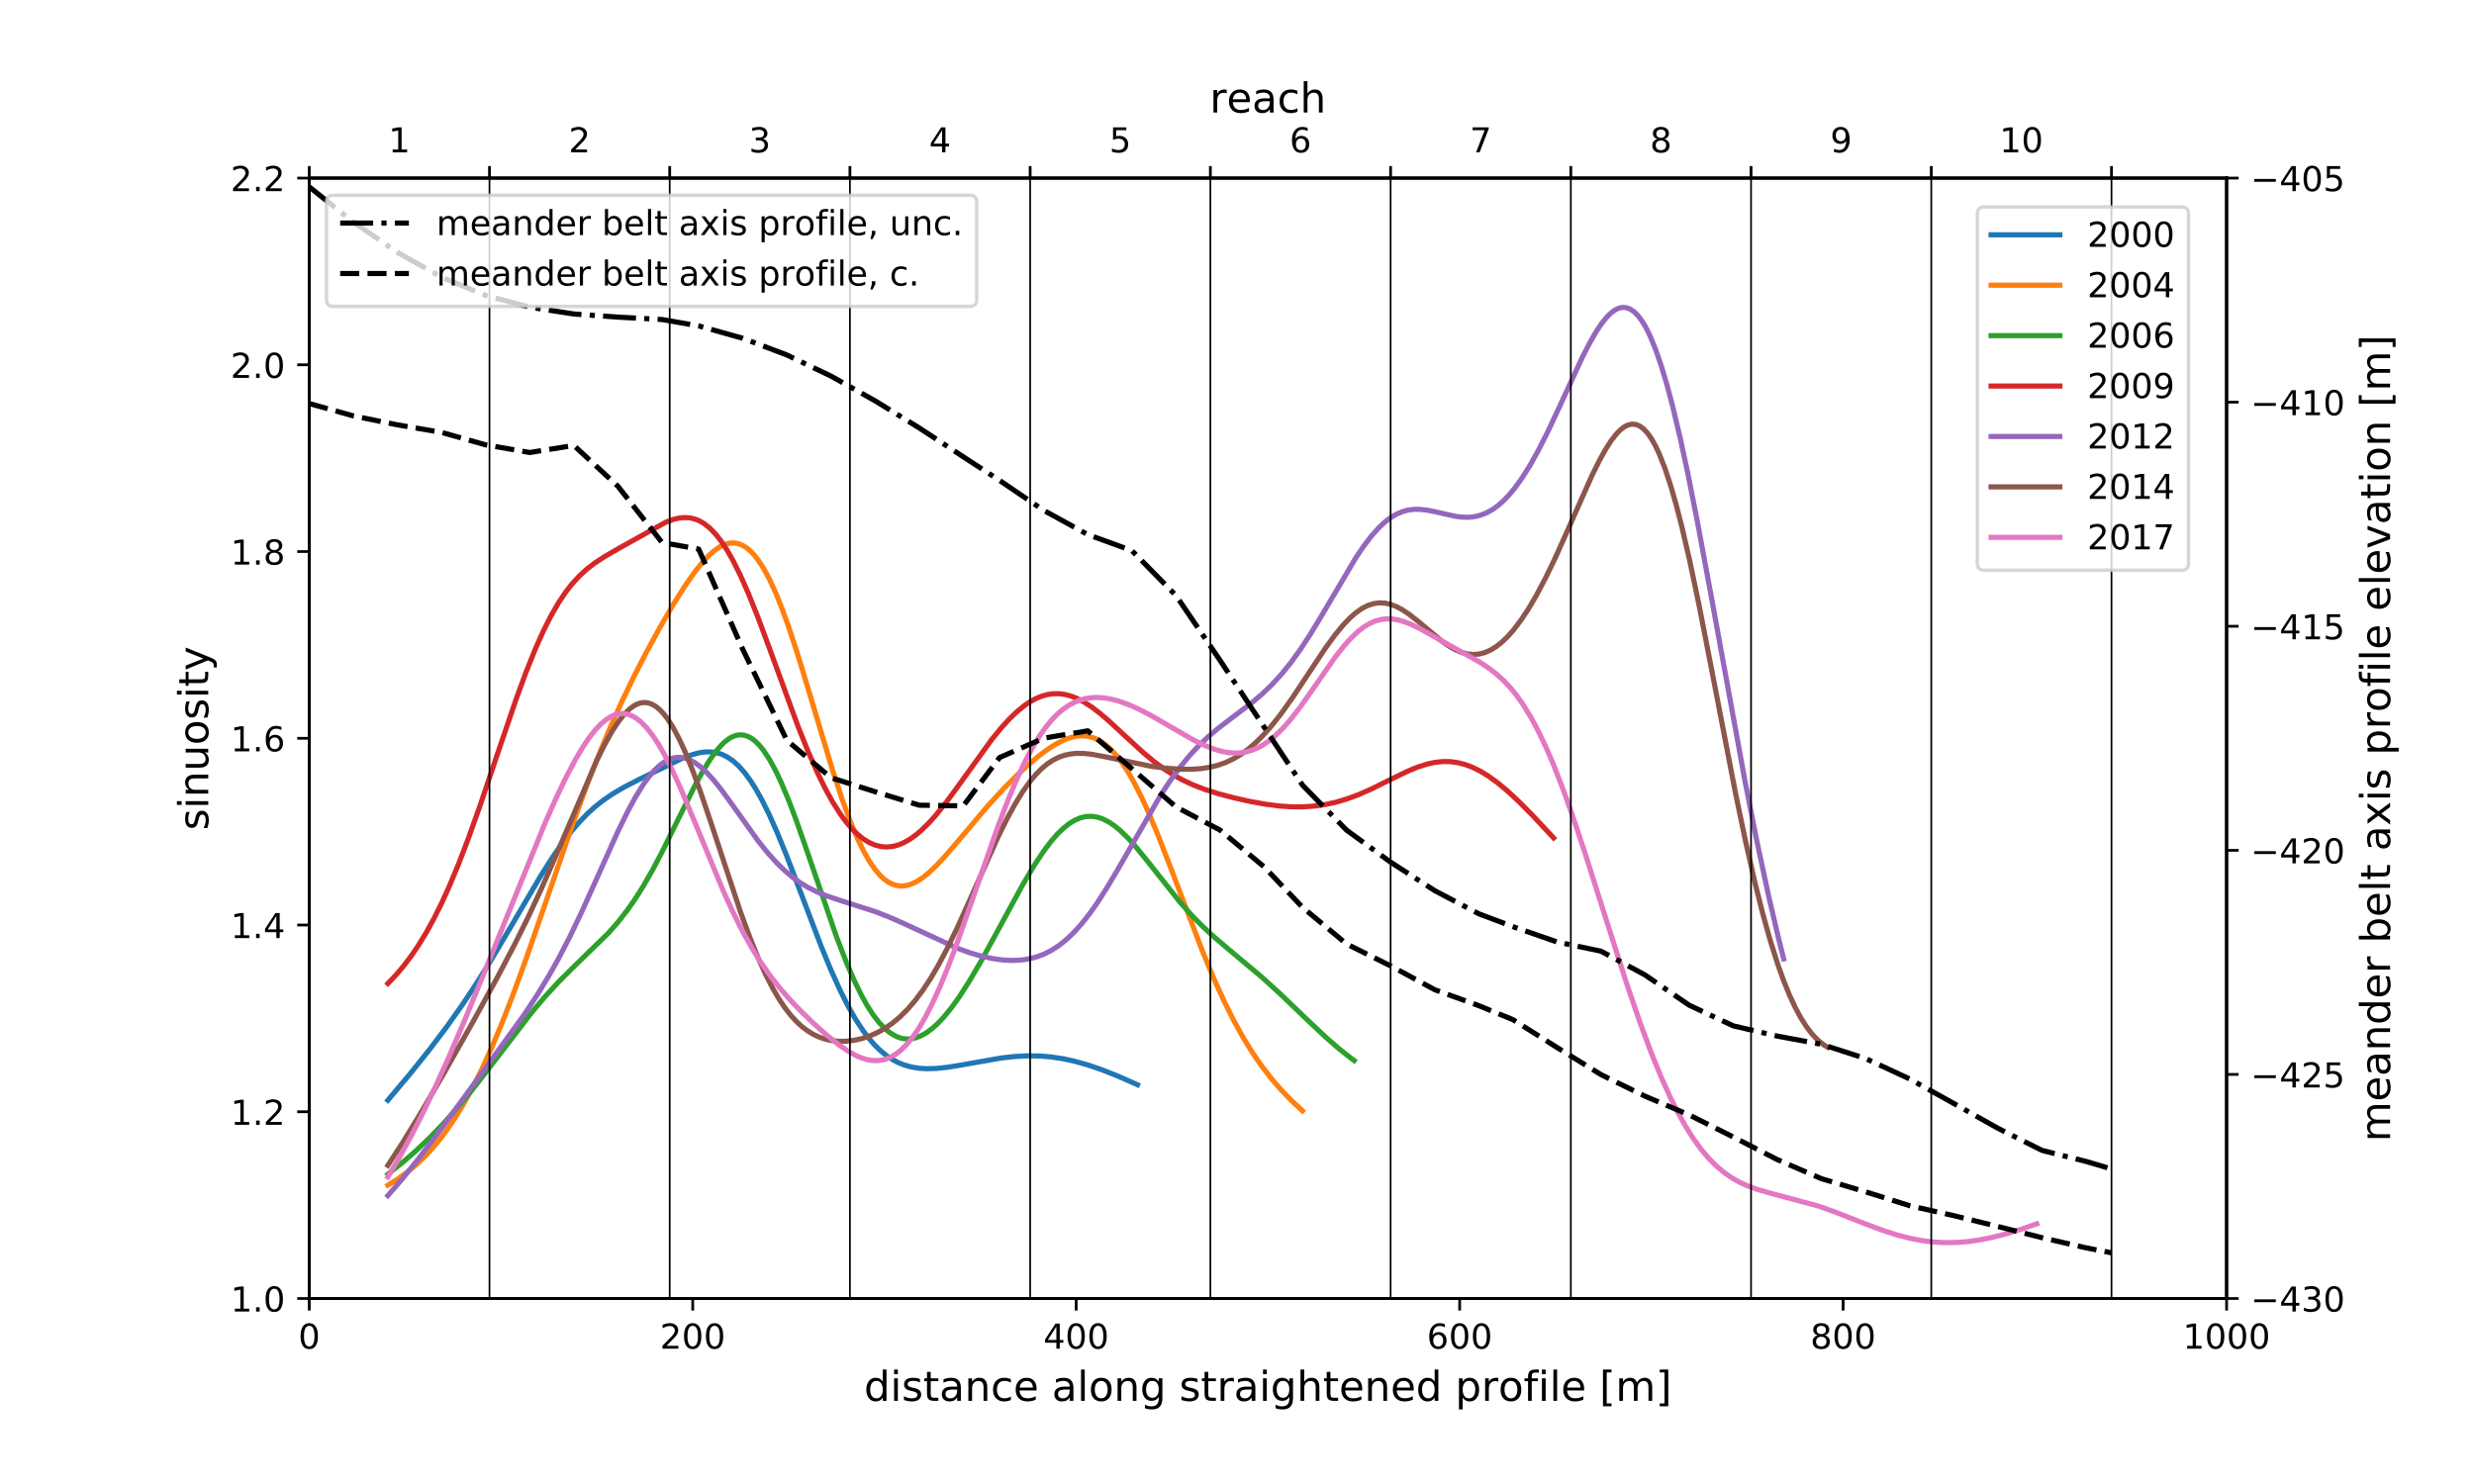 <?xml version="1.0" encoding="utf-8" standalone="no"?>
<!DOCTYPE svg PUBLIC "-//W3C//DTD SVG 1.1//EN"
  "http://www.w3.org/Graphics/SVG/1.1/DTD/svg11.dtd">
<!-- Created with matplotlib (https://matplotlib.org/) -->
<svg height="432pt" version="1.1" viewBox="0 0 720 432" width="720pt" xmlns="http://www.w3.org/2000/svg" xmlns:xlink="http://www.w3.org/1999/xlink">
 <defs>
  <style type="text/css">
*{stroke-linecap:butt;stroke-linejoin:round;}
  </style>
 </defs>
 <g id="figure_1">
  <g id="patch_1">
   <path d="M 0 432 
L 720 432 
L 720 0 
L 0 0 
z
" style="fill:#ffffff;"/>
  </g>
  <g id="axes_1">
   <g id="patch_2">
    <path d="M 90 378 
L 648 378 
L 648 51.84 
L 90 51.84 
z
" style="fill:#ffffff;"/>
   </g>
   <g id="matplotlib.axis_1">
    <g id="xtick_1">
     <g id="line2d_1">
      <defs>
       <path d="M 0 0 
L 0 3.5 
" id="m663efbf0bd" style="stroke:#000000;stroke-width:0.8;"/>
      </defs>
      <g>
       <use style="stroke:#000000;stroke-width:0.8;" x="90" xlink:href="#m663efbf0bd" y="378"/>
      </g>
     </g>
     <g id="text_1">
      <!-- 0 -->
      <defs>
       <path d="M 31.781 66.406 
Q 24.172 66.406 20.328 58.906 
Q 16.5 51.422 16.5 36.375 
Q 16.5 21.391 20.328 13.891 
Q 24.172 6.391 31.781 6.391 
Q 39.453 6.391 43.281 13.891 
Q 47.125 21.391 47.125 36.375 
Q 47.125 51.422 43.281 58.906 
Q 39.453 66.406 31.781 66.406 
z
M 31.781 74.219 
Q 44.047 74.219 50.516 64.516 
Q 56.984 54.828 56.984 36.375 
Q 56.984 17.969 50.516 8.266 
Q 44.047 -1.422 31.781 -1.422 
Q 19.531 -1.422 13.062 8.266 
Q 6.594 17.969 6.594 36.375 
Q 6.594 54.828 13.062 64.516 
Q 19.531 74.219 31.781 74.219 
z
" id="DejaVuSans-48"/>
      </defs>
      <g transform="translate(86.819 392.598)scale(0.1 -0.1)">
       <use xlink:href="#DejaVuSans-48"/>
      </g>
     </g>
    </g>
    <g id="xtick_2">
     <g id="line2d_2">
      <g>
       <use style="stroke:#000000;stroke-width:0.8;" x="201.6" xlink:href="#m663efbf0bd" y="378"/>
      </g>
     </g>
     <g id="text_2">
      <!-- 200 -->
      <defs>
       <path d="M 19.188 8.297 
L 53.609 8.297 
L 53.609 0 
L 7.328 0 
L 7.328 8.297 
Q 12.938 14.109 22.625 23.891 
Q 32.328 33.688 34.812 36.531 
Q 39.547 41.844 41.422 45.531 
Q 43.312 49.219 43.312 52.781 
Q 43.312 58.594 39.234 62.25 
Q 35.156 65.922 28.609 65.922 
Q 23.969 65.922 18.812 64.312 
Q 13.672 62.703 7.812 59.422 
L 7.812 69.391 
Q 13.766 71.781 18.938 73 
Q 24.125 74.219 28.422 74.219 
Q 39.75 74.219 46.484 68.547 
Q 53.219 62.891 53.219 53.422 
Q 53.219 48.922 51.531 44.891 
Q 49.859 40.875 45.406 35.406 
Q 44.188 33.984 37.641 27.219 
Q 31.109 20.453 19.188 8.297 
z
" id="DejaVuSans-50"/>
      </defs>
      <g transform="translate(192.056 392.598)scale(0.1 -0.1)">
       <use xlink:href="#DejaVuSans-50"/>
       <use x="63.623" xlink:href="#DejaVuSans-48"/>
       <use x="127.246" xlink:href="#DejaVuSans-48"/>
      </g>
     </g>
    </g>
    <g id="xtick_3">
     <g id="line2d_3">
      <g>
       <use style="stroke:#000000;stroke-width:0.8;" x="313.2" xlink:href="#m663efbf0bd" y="378"/>
      </g>
     </g>
     <g id="text_3">
      <!-- 400 -->
      <defs>
       <path d="M 37.797 64.312 
L 12.891 25.391 
L 37.797 25.391 
z
M 35.203 72.906 
L 47.609 72.906 
L 47.609 25.391 
L 58.016 25.391 
L 58.016 17.188 
L 47.609 17.188 
L 47.609 0 
L 37.797 0 
L 37.797 17.188 
L 4.891 17.188 
L 4.891 26.703 
z
" id="DejaVuSans-52"/>
      </defs>
      <g transform="translate(303.656 392.598)scale(0.1 -0.1)">
       <use xlink:href="#DejaVuSans-52"/>
       <use x="63.623" xlink:href="#DejaVuSans-48"/>
       <use x="127.246" xlink:href="#DejaVuSans-48"/>
      </g>
     </g>
    </g>
    <g id="xtick_4">
     <g id="line2d_4">
      <g>
       <use style="stroke:#000000;stroke-width:0.8;" x="424.8" xlink:href="#m663efbf0bd" y="378"/>
      </g>
     </g>
     <g id="text_4">
      <!-- 600 -->
      <defs>
       <path d="M 33.016 40.375 
Q 26.375 40.375 22.484 35.828 
Q 18.609 31.297 18.609 23.391 
Q 18.609 15.531 22.484 10.953 
Q 26.375 6.391 33.016 6.391 
Q 39.656 6.391 43.531 10.953 
Q 47.406 15.531 47.406 23.391 
Q 47.406 31.297 43.531 35.828 
Q 39.656 40.375 33.016 40.375 
z
M 52.594 71.297 
L 52.594 62.312 
Q 48.875 64.062 45.094 64.984 
Q 41.312 65.922 37.594 65.922 
Q 27.828 65.922 22.672 59.328 
Q 17.531 52.734 16.797 39.406 
Q 19.672 43.656 24.016 45.922 
Q 28.375 48.188 33.594 48.188 
Q 44.578 48.188 50.953 41.516 
Q 57.328 34.859 57.328 23.391 
Q 57.328 12.156 50.688 5.359 
Q 44.047 -1.422 33.016 -1.422 
Q 20.359 -1.422 13.672 8.266 
Q 6.984 17.969 6.984 36.375 
Q 6.984 53.656 15.188 63.938 
Q 23.391 74.219 37.203 74.219 
Q 40.922 74.219 44.703 73.484 
Q 48.484 72.75 52.594 71.297 
z
" id="DejaVuSans-54"/>
      </defs>
      <g transform="translate(415.256 392.598)scale(0.1 -0.1)">
       <use xlink:href="#DejaVuSans-54"/>
       <use x="63.623" xlink:href="#DejaVuSans-48"/>
       <use x="127.246" xlink:href="#DejaVuSans-48"/>
      </g>
     </g>
    </g>
    <g id="xtick_5">
     <g id="line2d_5">
      <g>
       <use style="stroke:#000000;stroke-width:0.8;" x="536.4" xlink:href="#m663efbf0bd" y="378"/>
      </g>
     </g>
     <g id="text_5">
      <!-- 800 -->
      <defs>
       <path d="M 31.781 34.625 
Q 24.75 34.625 20.719 30.859 
Q 16.703 27.094 16.703 20.516 
Q 16.703 13.922 20.719 10.156 
Q 24.75 6.391 31.781 6.391 
Q 38.812 6.391 42.859 10.172 
Q 46.922 13.969 46.922 20.516 
Q 46.922 27.094 42.891 30.859 
Q 38.875 34.625 31.781 34.625 
z
M 21.922 38.812 
Q 15.578 40.375 12.031 44.719 
Q 8.5 49.078 8.5 55.328 
Q 8.5 64.062 14.719 69.141 
Q 20.953 74.219 31.781 74.219 
Q 42.672 74.219 48.875 69.141 
Q 55.078 64.062 55.078 55.328 
Q 55.078 49.078 51.531 44.719 
Q 48 40.375 41.703 38.812 
Q 48.828 37.156 52.797 32.312 
Q 56.781 27.484 56.781 20.516 
Q 56.781 9.906 50.312 4.234 
Q 43.844 -1.422 31.781 -1.422 
Q 19.734 -1.422 13.25 4.234 
Q 6.781 9.906 6.781 20.516 
Q 6.781 27.484 10.781 32.312 
Q 14.797 37.156 21.922 38.812 
z
M 18.312 54.391 
Q 18.312 48.734 21.844 45.562 
Q 25.391 42.391 31.781 42.391 
Q 38.141 42.391 41.719 45.562 
Q 45.312 48.734 45.312 54.391 
Q 45.312 60.062 41.719 63.234 
Q 38.141 66.406 31.781 66.406 
Q 25.391 66.406 21.844 63.234 
Q 18.312 60.062 18.312 54.391 
z
" id="DejaVuSans-56"/>
      </defs>
      <g transform="translate(526.856 392.598)scale(0.1 -0.1)">
       <use xlink:href="#DejaVuSans-56"/>
       <use x="63.623" xlink:href="#DejaVuSans-48"/>
       <use x="127.246" xlink:href="#DejaVuSans-48"/>
      </g>
     </g>
    </g>
    <g id="xtick_6">
     <g id="line2d_6">
      <g>
       <use style="stroke:#000000;stroke-width:0.8;" x="648" xlink:href="#m663efbf0bd" y="378"/>
      </g>
     </g>
     <g id="text_6">
      <!-- 1000 -->
      <defs>
       <path d="M 12.406 8.297 
L 28.516 8.297 
L 28.516 63.922 
L 10.984 60.406 
L 10.984 69.391 
L 28.422 72.906 
L 38.281 72.906 
L 38.281 8.297 
L 54.391 8.297 
L 54.391 0 
L 12.406 0 
z
" id="DejaVuSans-49"/>
      </defs>
      <g transform="translate(635.275 392.598)scale(0.1 -0.1)">
       <use xlink:href="#DejaVuSans-49"/>
       <use x="63.623" xlink:href="#DejaVuSans-48"/>
       <use x="127.246" xlink:href="#DejaVuSans-48"/>
       <use x="190.869" xlink:href="#DejaVuSans-48"/>
      </g>
     </g>
    </g>
    <g id="text_7">
     <!-- distance along straightened profile [m] -->
     <defs>
      <path d="M 45.406 46.391 
L 45.406 75.984 
L 54.391 75.984 
L 54.391 0 
L 45.406 0 
L 45.406 8.203 
Q 42.578 3.328 38.25 0.953 
Q 33.938 -1.422 27.875 -1.422 
Q 17.969 -1.422 11.734 6.484 
Q 5.516 14.406 5.516 27.297 
Q 5.516 40.188 11.734 48.094 
Q 17.969 56 27.875 56 
Q 33.938 56 38.25 53.625 
Q 42.578 51.266 45.406 46.391 
z
M 14.797 27.297 
Q 14.797 17.391 18.875 11.75 
Q 22.953 6.109 30.078 6.109 
Q 37.203 6.109 41.297 11.75 
Q 45.406 17.391 45.406 27.297 
Q 45.406 37.203 41.297 42.844 
Q 37.203 48.484 30.078 48.484 
Q 22.953 48.484 18.875 42.844 
Q 14.797 37.203 14.797 27.297 
z
" id="DejaVuSans-100"/>
      <path d="M 9.422 54.688 
L 18.406 54.688 
L 18.406 0 
L 9.422 0 
z
M 9.422 75.984 
L 18.406 75.984 
L 18.406 64.594 
L 9.422 64.594 
z
" id="DejaVuSans-105"/>
      <path d="M 44.281 53.078 
L 44.281 44.578 
Q 40.484 46.531 36.375 47.5 
Q 32.281 48.484 27.875 48.484 
Q 21.188 48.484 17.844 46.438 
Q 14.5 44.391 14.5 40.281 
Q 14.5 37.156 16.891 35.375 
Q 19.281 33.594 26.516 31.984 
L 29.594 31.297 
Q 39.156 29.25 43.188 25.516 
Q 47.219 21.781 47.219 15.094 
Q 47.219 7.469 41.188 3.016 
Q 35.156 -1.422 24.609 -1.422 
Q 20.219 -1.422 15.453 -0.562 
Q 10.688 0.297 5.422 2 
L 5.422 11.281 
Q 10.406 8.688 15.234 7.391 
Q 20.062 6.109 24.812 6.109 
Q 31.156 6.109 34.562 8.281 
Q 37.984 10.453 37.984 14.406 
Q 37.984 18.062 35.516 20.016 
Q 33.062 21.969 24.703 23.781 
L 21.578 24.516 
Q 13.234 26.266 9.516 29.906 
Q 5.812 33.547 5.812 39.891 
Q 5.812 47.609 11.281 51.797 
Q 16.75 56 26.812 56 
Q 31.781 56 36.172 55.266 
Q 40.578 54.547 44.281 53.078 
z
" id="DejaVuSans-115"/>
      <path d="M 18.312 70.219 
L 18.312 54.688 
L 36.812 54.688 
L 36.812 47.703 
L 18.312 47.703 
L 18.312 18.016 
Q 18.312 11.328 20.141 9.422 
Q 21.969 7.516 27.594 7.516 
L 36.812 7.516 
L 36.812 0 
L 27.594 0 
Q 17.188 0 13.234 3.875 
Q 9.281 7.766 9.281 18.016 
L 9.281 47.703 
L 2.688 47.703 
L 2.688 54.688 
L 9.281 54.688 
L 9.281 70.219 
z
" id="DejaVuSans-116"/>
      <path d="M 34.281 27.484 
Q 23.391 27.484 19.188 25 
Q 14.984 22.516 14.984 16.5 
Q 14.984 11.719 18.141 8.906 
Q 21.297 6.109 26.703 6.109 
Q 34.188 6.109 38.703 11.406 
Q 43.219 16.703 43.219 25.484 
L 43.219 27.484 
z
M 52.203 31.203 
L 52.203 0 
L 43.219 0 
L 43.219 8.297 
Q 40.141 3.328 35.547 0.953 
Q 30.953 -1.422 24.312 -1.422 
Q 15.922 -1.422 10.953 3.297 
Q 6 8.016 6 15.922 
Q 6 25.141 12.172 29.828 
Q 18.359 34.516 30.609 34.516 
L 43.219 34.516 
L 43.219 35.406 
Q 43.219 41.609 39.141 45 
Q 35.062 48.391 27.688 48.391 
Q 23 48.391 18.547 47.266 
Q 14.109 46.141 10.016 43.891 
L 10.016 52.203 
Q 14.938 54.109 19.578 55.047 
Q 24.219 56 28.609 56 
Q 40.484 56 46.344 49.844 
Q 52.203 43.703 52.203 31.203 
z
" id="DejaVuSans-97"/>
      <path d="M 54.891 33.016 
L 54.891 0 
L 45.906 0 
L 45.906 32.719 
Q 45.906 40.484 42.875 44.328 
Q 39.844 48.188 33.797 48.188 
Q 26.516 48.188 22.312 43.547 
Q 18.109 38.922 18.109 30.906 
L 18.109 0 
L 9.078 0 
L 9.078 54.688 
L 18.109 54.688 
L 18.109 46.188 
Q 21.344 51.125 25.703 53.562 
Q 30.078 56 35.797 56 
Q 45.219 56 50.047 50.172 
Q 54.891 44.344 54.891 33.016 
z
" id="DejaVuSans-110"/>
      <path d="M 48.781 52.594 
L 48.781 44.188 
Q 44.969 46.297 41.141 47.344 
Q 37.312 48.391 33.406 48.391 
Q 24.656 48.391 19.812 42.844 
Q 14.984 37.312 14.984 27.297 
Q 14.984 17.281 19.812 11.734 
Q 24.656 6.203 33.406 6.203 
Q 37.312 6.203 41.141 7.25 
Q 44.969 8.297 48.781 10.406 
L 48.781 2.094 
Q 45.016 0.344 40.984 -0.531 
Q 36.969 -1.422 32.422 -1.422 
Q 20.062 -1.422 12.781 6.344 
Q 5.516 14.109 5.516 27.297 
Q 5.516 40.672 12.859 48.328 
Q 20.219 56 33.016 56 
Q 37.156 56 41.109 55.141 
Q 45.062 54.297 48.781 52.594 
z
" id="DejaVuSans-99"/>
      <path d="M 56.203 29.594 
L 56.203 25.203 
L 14.891 25.203 
Q 15.484 15.922 20.484 11.062 
Q 25.484 6.203 34.422 6.203 
Q 39.594 6.203 44.453 7.469 
Q 49.312 8.734 54.109 11.281 
L 54.109 2.781 
Q 49.266 0.734 44.188 -0.344 
Q 39.109 -1.422 33.891 -1.422 
Q 20.797 -1.422 13.156 6.188 
Q 5.516 13.812 5.516 26.812 
Q 5.516 40.234 12.766 48.109 
Q 20.016 56 32.328 56 
Q 43.359 56 49.781 48.891 
Q 56.203 41.797 56.203 29.594 
z
M 47.219 32.234 
Q 47.125 39.594 43.094 43.984 
Q 39.062 48.391 32.422 48.391 
Q 24.906 48.391 20.391 44.141 
Q 15.875 39.891 15.188 32.172 
z
" id="DejaVuSans-101"/>
      <path id="DejaVuSans-32"/>
      <path d="M 9.422 75.984 
L 18.406 75.984 
L 18.406 0 
L 9.422 0 
z
" id="DejaVuSans-108"/>
      <path d="M 30.609 48.391 
Q 23.391 48.391 19.188 42.75 
Q 14.984 37.109 14.984 27.297 
Q 14.984 17.484 19.156 11.844 
Q 23.344 6.203 30.609 6.203 
Q 37.797 6.203 41.984 11.859 
Q 46.188 17.531 46.188 27.297 
Q 46.188 37.016 41.984 42.703 
Q 37.797 48.391 30.609 48.391 
z
M 30.609 56 
Q 42.328 56 49.016 48.375 
Q 55.719 40.766 55.719 27.297 
Q 55.719 13.875 49.016 6.219 
Q 42.328 -1.422 30.609 -1.422 
Q 18.844 -1.422 12.172 6.219 
Q 5.516 13.875 5.516 27.297 
Q 5.516 40.766 12.172 48.375 
Q 18.844 56 30.609 56 
z
" id="DejaVuSans-111"/>
      <path d="M 45.406 27.984 
Q 45.406 37.75 41.375 43.109 
Q 37.359 48.484 30.078 48.484 
Q 22.859 48.484 18.828 43.109 
Q 14.797 37.75 14.797 27.984 
Q 14.797 18.266 18.828 12.891 
Q 22.859 7.516 30.078 7.516 
Q 37.359 7.516 41.375 12.891 
Q 45.406 18.266 45.406 27.984 
z
M 54.391 6.781 
Q 54.391 -7.172 48.188 -13.984 
Q 42 -20.797 29.203 -20.797 
Q 24.469 -20.797 20.266 -20.094 
Q 16.062 -19.391 12.109 -17.922 
L 12.109 -9.188 
Q 16.062 -11.328 19.922 -12.344 
Q 23.781 -13.375 27.781 -13.375 
Q 36.625 -13.375 41.016 -8.766 
Q 45.406 -4.156 45.406 5.172 
L 45.406 9.625 
Q 42.625 4.781 38.281 2.391 
Q 33.938 0 27.875 0 
Q 17.828 0 11.672 7.656 
Q 5.516 15.328 5.516 27.984 
Q 5.516 40.672 11.672 48.328 
Q 17.828 56 27.875 56 
Q 33.938 56 38.281 53.609 
Q 42.625 51.219 45.406 46.391 
L 45.406 54.688 
L 54.391 54.688 
z
" id="DejaVuSans-103"/>
      <path d="M 41.109 46.297 
Q 39.594 47.172 37.812 47.578 
Q 36.031 48 33.891 48 
Q 26.266 48 22.188 43.047 
Q 18.109 38.094 18.109 28.812 
L 18.109 0 
L 9.078 0 
L 9.078 54.688 
L 18.109 54.688 
L 18.109 46.188 
Q 20.953 51.172 25.484 53.578 
Q 30.031 56 36.531 56 
Q 37.453 56 38.578 55.875 
Q 39.703 55.766 41.062 55.516 
z
" id="DejaVuSans-114"/>
      <path d="M 54.891 33.016 
L 54.891 0 
L 45.906 0 
L 45.906 32.719 
Q 45.906 40.484 42.875 44.328 
Q 39.844 48.188 33.797 48.188 
Q 26.516 48.188 22.312 43.547 
Q 18.109 38.922 18.109 30.906 
L 18.109 0 
L 9.078 0 
L 9.078 75.984 
L 18.109 75.984 
L 18.109 46.188 
Q 21.344 51.125 25.703 53.562 
Q 30.078 56 35.797 56 
Q 45.219 56 50.047 50.172 
Q 54.891 44.344 54.891 33.016 
z
" id="DejaVuSans-104"/>
      <path d="M 18.109 8.203 
L 18.109 -20.797 
L 9.078 -20.797 
L 9.078 54.688 
L 18.109 54.688 
L 18.109 46.391 
Q 20.953 51.266 25.266 53.625 
Q 29.594 56 35.594 56 
Q 45.562 56 51.781 48.094 
Q 58.016 40.188 58.016 27.297 
Q 58.016 14.406 51.781 6.484 
Q 45.562 -1.422 35.594 -1.422 
Q 29.594 -1.422 25.266 0.953 
Q 20.953 3.328 18.109 8.203 
z
M 48.688 27.297 
Q 48.688 37.203 44.609 42.844 
Q 40.531 48.484 33.406 48.484 
Q 26.266 48.484 22.188 42.844 
Q 18.109 37.203 18.109 27.297 
Q 18.109 17.391 22.188 11.75 
Q 26.266 6.109 33.406 6.109 
Q 40.531 6.109 44.609 11.75 
Q 48.688 17.391 48.688 27.297 
z
" id="DejaVuSans-112"/>
      <path d="M 37.109 75.984 
L 37.109 68.5 
L 28.516 68.5 
Q 23.688 68.5 21.797 66.547 
Q 19.922 64.594 19.922 59.516 
L 19.922 54.688 
L 34.719 54.688 
L 34.719 47.703 
L 19.922 47.703 
L 19.922 0 
L 10.891 0 
L 10.891 47.703 
L 2.297 47.703 
L 2.297 54.688 
L 10.891 54.688 
L 10.891 58.5 
Q 10.891 67.625 15.141 71.797 
Q 19.391 75.984 28.609 75.984 
z
" id="DejaVuSans-102"/>
      <path d="M 8.594 75.984 
L 29.297 75.984 
L 29.297 69 
L 17.578 69 
L 17.578 -6.203 
L 29.297 -6.203 
L 29.297 -13.188 
L 8.594 -13.188 
z
" id="DejaVuSans-91"/>
      <path d="M 52 44.188 
Q 55.375 50.25 60.062 53.125 
Q 64.75 56 71.094 56 
Q 79.641 56 84.281 50.016 
Q 88.922 44.047 88.922 33.016 
L 88.922 0 
L 79.891 0 
L 79.891 32.719 
Q 79.891 40.578 77.094 44.375 
Q 74.312 48.188 68.609 48.188 
Q 61.625 48.188 57.562 43.547 
Q 53.516 38.922 53.516 30.906 
L 53.516 0 
L 44.484 0 
L 44.484 32.719 
Q 44.484 40.625 41.703 44.406 
Q 38.922 48.188 33.109 48.188 
Q 26.219 48.188 22.156 43.531 
Q 18.109 38.875 18.109 30.906 
L 18.109 0 
L 9.078 0 
L 9.078 54.688 
L 18.109 54.688 
L 18.109 46.188 
Q 21.188 51.219 25.484 53.609 
Q 29.781 56 35.688 56 
Q 41.656 56 45.828 52.969 
Q 50 49.953 52 44.188 
z
" id="DejaVuSans-109"/>
      <path d="M 30.422 75.984 
L 30.422 -13.188 
L 9.719 -13.188 
L 9.719 -6.203 
L 21.391 -6.203 
L 21.391 69 
L 9.719 69 
L 9.719 75.984 
z
" id="DejaVuSans-93"/>
     </defs>
     <g transform="translate(251.466 407.796)scale(0.12 -0.12)">
      <use xlink:href="#DejaVuSans-100"/>
      <use x="63.477" xlink:href="#DejaVuSans-105"/>
      <use x="91.26" xlink:href="#DejaVuSans-115"/>
      <use x="143.359" xlink:href="#DejaVuSans-116"/>
      <use x="182.568" xlink:href="#DejaVuSans-97"/>
      <use x="243.848" xlink:href="#DejaVuSans-110"/>
      <use x="307.227" xlink:href="#DejaVuSans-99"/>
      <use x="362.207" xlink:href="#DejaVuSans-101"/>
      <use x="423.73" xlink:href="#DejaVuSans-32"/>
      <use x="455.518" xlink:href="#DejaVuSans-97"/>
      <use x="516.797" xlink:href="#DejaVuSans-108"/>
      <use x="544.58" xlink:href="#DejaVuSans-111"/>
      <use x="605.762" xlink:href="#DejaVuSans-110"/>
      <use x="669.141" xlink:href="#DejaVuSans-103"/>
      <use x="732.617" xlink:href="#DejaVuSans-32"/>
      <use x="764.404" xlink:href="#DejaVuSans-115"/>
      <use x="816.504" xlink:href="#DejaVuSans-116"/>
      <use x="855.713" xlink:href="#DejaVuSans-114"/>
      <use x="896.826" xlink:href="#DejaVuSans-97"/>
      <use x="958.105" xlink:href="#DejaVuSans-105"/>
      <use x="985.889" xlink:href="#DejaVuSans-103"/>
      <use x="1049.365" xlink:href="#DejaVuSans-104"/>
      <use x="1112.744" xlink:href="#DejaVuSans-116"/>
      <use x="1151.953" xlink:href="#DejaVuSans-101"/>
      <use x="1213.477" xlink:href="#DejaVuSans-110"/>
      <use x="1276.855" xlink:href="#DejaVuSans-101"/>
      <use x="1338.379" xlink:href="#DejaVuSans-100"/>
      <use x="1401.855" xlink:href="#DejaVuSans-32"/>
      <use x="1433.643" xlink:href="#DejaVuSans-112"/>
      <use x="1497.119" xlink:href="#DejaVuSans-114"/>
      <use x="1538.201" xlink:href="#DejaVuSans-111"/>
      <use x="1599.383" xlink:href="#DejaVuSans-102"/>
      <use x="1634.588" xlink:href="#DejaVuSans-105"/>
      <use x="1662.371" xlink:href="#DejaVuSans-108"/>
      <use x="1690.154" xlink:href="#DejaVuSans-101"/>
      <use x="1751.678" xlink:href="#DejaVuSans-32"/>
      <use x="1783.465" xlink:href="#DejaVuSans-91"/>
      <use x="1822.479" xlink:href="#DejaVuSans-109"/>
      <use x="1919.891" xlink:href="#DejaVuSans-93"/>
     </g>
    </g>
   </g>
   <g id="matplotlib.axis_2">
    <g id="ytick_1">
     <g id="line2d_7">
      <defs>
       <path d="M 0 0 
L -3.5 0 
" id="mfd43bd21e9" style="stroke:#000000;stroke-width:0.8;"/>
      </defs>
      <g>
       <use style="stroke:#000000;stroke-width:0.8;" x="90" xlink:href="#mfd43bd21e9" y="378"/>
      </g>
     </g>
     <g id="text_8">
      <!-- 1.0 -->
      <defs>
       <path d="M 10.688 12.406 
L 21 12.406 
L 21 0 
L 10.688 0 
z
" id="DejaVuSans-46"/>
      </defs>
      <g transform="translate(67.097 381.799)scale(0.1 -0.1)">
       <use xlink:href="#DejaVuSans-49"/>
       <use x="63.623" xlink:href="#DejaVuSans-46"/>
       <use x="95.41" xlink:href="#DejaVuSans-48"/>
      </g>
     </g>
    </g>
    <g id="ytick_2">
     <g id="line2d_8">
      <g>
       <use style="stroke:#000000;stroke-width:0.8;" x="90" xlink:href="#mfd43bd21e9" y="323.64"/>
      </g>
     </g>
     <g id="text_9">
      <!-- 1.2 -->
      <g transform="translate(67.097 327.439)scale(0.1 -0.1)">
       <use xlink:href="#DejaVuSans-49"/>
       <use x="63.623" xlink:href="#DejaVuSans-46"/>
       <use x="95.41" xlink:href="#DejaVuSans-50"/>
      </g>
     </g>
    </g>
    <g id="ytick_3">
     <g id="line2d_9">
      <g>
       <use style="stroke:#000000;stroke-width:0.8;" x="90" xlink:href="#mfd43bd21e9" y="269.28"/>
      </g>
     </g>
     <g id="text_10">
      <!-- 1.4 -->
      <g transform="translate(67.097 273.079)scale(0.1 -0.1)">
       <use xlink:href="#DejaVuSans-49"/>
       <use x="63.623" xlink:href="#DejaVuSans-46"/>
       <use x="95.41" xlink:href="#DejaVuSans-52"/>
      </g>
     </g>
    </g>
    <g id="ytick_4">
     <g id="line2d_10">
      <g>
       <use style="stroke:#000000;stroke-width:0.8;" x="90" xlink:href="#mfd43bd21e9" y="214.92"/>
      </g>
     </g>
     <g id="text_11">
      <!-- 1.6 -->
      <g transform="translate(67.097 218.719)scale(0.1 -0.1)">
       <use xlink:href="#DejaVuSans-49"/>
       <use x="63.623" xlink:href="#DejaVuSans-46"/>
       <use x="95.41" xlink:href="#DejaVuSans-54"/>
      </g>
     </g>
    </g>
    <g id="ytick_5">
     <g id="line2d_11">
      <g>
       <use style="stroke:#000000;stroke-width:0.8;" x="90" xlink:href="#mfd43bd21e9" y="160.56"/>
      </g>
     </g>
     <g id="text_12">
      <!-- 1.8 -->
      <g transform="translate(67.097 164.359)scale(0.1 -0.1)">
       <use xlink:href="#DejaVuSans-49"/>
       <use x="63.623" xlink:href="#DejaVuSans-46"/>
       <use x="95.41" xlink:href="#DejaVuSans-56"/>
      </g>
     </g>
    </g>
    <g id="ytick_6">
     <g id="line2d_12">
      <g>
       <use style="stroke:#000000;stroke-width:0.8;" x="90" xlink:href="#mfd43bd21e9" y="106.2"/>
      </g>
     </g>
     <g id="text_13">
      <!-- 2.0 -->
      <g transform="translate(67.097 109.999)scale(0.1 -0.1)">
       <use xlink:href="#DejaVuSans-50"/>
       <use x="63.623" xlink:href="#DejaVuSans-46"/>
       <use x="95.41" xlink:href="#DejaVuSans-48"/>
      </g>
     </g>
    </g>
    <g id="ytick_7">
     <g id="line2d_13">
      <g>
       <use style="stroke:#000000;stroke-width:0.8;" x="90" xlink:href="#mfd43bd21e9" y="51.84"/>
      </g>
     </g>
     <g id="text_14">
      <!-- 2.2 -->
      <g transform="translate(67.097 55.639)scale(0.1 -0.1)">
       <use xlink:href="#DejaVuSans-50"/>
       <use x="63.623" xlink:href="#DejaVuSans-46"/>
       <use x="95.41" xlink:href="#DejaVuSans-50"/>
      </g>
     </g>
    </g>
    <g id="text_15">
     <!-- sinuosity -->
     <defs>
      <path d="M 8.5 21.578 
L 8.5 54.688 
L 17.484 54.688 
L 17.484 21.922 
Q 17.484 14.156 20.5 10.266 
Q 23.531 6.391 29.594 6.391 
Q 36.859 6.391 41.078 11.031 
Q 45.312 15.672 45.312 23.688 
L 45.312 54.688 
L 54.297 54.688 
L 54.297 0 
L 45.312 0 
L 45.312 8.406 
Q 42.047 3.422 37.719 1 
Q 33.406 -1.422 27.688 -1.422 
Q 18.266 -1.422 13.375 4.438 
Q 8.5 10.297 8.5 21.578 
z
M 31.109 56 
z
" id="DejaVuSans-117"/>
      <path d="M 32.172 -5.078 
Q 28.375 -14.844 24.75 -17.812 
Q 21.141 -20.797 15.094 -20.797 
L 7.906 -20.797 
L 7.906 -13.281 
L 13.188 -13.281 
Q 16.891 -13.281 18.938 -11.516 
Q 21 -9.766 23.484 -3.219 
L 25.094 0.875 
L 2.984 54.688 
L 12.5 54.688 
L 29.594 11.922 
L 46.688 54.688 
L 56.203 54.688 
z
" id="DejaVuSans-121"/>
     </defs>
     <g transform="translate(60.601 241.685)rotate(-90)scale(0.12 -0.12)">
      <use xlink:href="#DejaVuSans-115"/>
      <use x="52.1" xlink:href="#DejaVuSans-105"/>
      <use x="79.883" xlink:href="#DejaVuSans-110"/>
      <use x="143.262" xlink:href="#DejaVuSans-117"/>
      <use x="206.641" xlink:href="#DejaVuSans-111"/>
      <use x="267.822" xlink:href="#DejaVuSans-115"/>
      <use x="319.922" xlink:href="#DejaVuSans-105"/>
      <use x="347.705" xlink:href="#DejaVuSans-116"/>
      <use x="386.914" xlink:href="#DejaVuSans-121"/>
     </g>
    </g>
   </g>
   <g id="line2d_14">
    <path clip-path="url(#p0fabd95ecc)" d="M 112.878 320.284 
L 119.574 312.316 
L 125.154 305.34 
L 130.176 298.683 
L 134.64 292.367 
L 138.546 286.482 
L 143.01 279.335 
L 148.59 269.897 
L 157.518 254.71 
L 160.866 249.459 
L 163.656 245.439 
L 166.446 241.814 
L 168.678 239.224 
L 170.91 236.917 
L 173.142 234.883 
L 175.374 233.102 
L 178.164 231.18 
L 181.512 229.208 
L 185.976 226.896 
L 198.252 220.902 
L 201.042 219.814 
L 203.274 219.189 
L 204.948 218.921 
L 206.622 218.867 
L 208.296 219.064 
L 209.97 219.548 
L 211.644 220.35 
L 213.318 221.495 
L 214.992 223.004 
L 216.666 224.886 
L 218.34 227.147 
L 220.014 229.779 
L 221.688 232.769 
L 223.92 237.27 
L 226.152 242.286 
L 228.942 249.13 
L 232.848 259.366 
L 238.986 275.49 
L 241.776 282.268 
L 244.566 288.441 
L 246.798 292.861 
L 249.03 296.774 
L 251.262 300.163 
L 252.936 302.359 
L 254.61 304.267 
L 256.284 305.897 
L 257.958 307.263 
L 259.632 308.384 
L 261.306 309.279 
L 262.98 309.969 
L 265.212 310.607 
L 267.444 310.971 
L 269.676 311.109 
L 272.466 311.032 
L 275.814 310.677 
L 280.278 309.942 
L 291.438 307.98 
L 295.344 307.547 
L 299.25 307.353 
L 302.598 307.409 
L 305.946 307.686 
L 309.294 308.188 
L 312.642 308.908 
L 316.548 310 
L 320.454 311.329 
L 324.918 313.082 
L 330.498 315.532 
L 331.056 315.789 
L 331.056 315.789 
" style="fill:none;stroke:#1f77b4;stroke-linecap:square;stroke-width:1.5;"/>
   </g>
   <g id="line2d_15">
    <path clip-path="url(#p0fabd95ecc)" d="M 112.878 345.011 
L 115.668 343.285 
L 118.458 341.27 
L 121.248 338.928 
L 123.48 336.79 
L 125.712 334.396 
L 127.944 331.723 
L 130.176 328.751 
L 132.408 325.462 
L 134.64 321.841 
L 137.43 316.83 
L 140.22 311.27 
L 143.01 305.168 
L 145.8 298.546 
L 149.148 289.98 
L 153.054 279.28 
L 158.076 264.802 
L 167.004 238.954 
L 170.91 228.32 
L 174.258 219.752 
L 177.606 211.741 
L 180.954 204.278 
L 184.302 197.309 
L 188.208 189.701 
L 192.114 182.556 
L 196.02 175.85 
L 199.368 170.538 
L 202.158 166.547 
L 204.39 163.745 
L 206.064 161.931 
L 207.738 160.411 
L 209.412 159.23 
L 210.528 158.653 
L 211.644 158.26 
L 212.76 158.062 
L 213.876 158.07 
L 214.992 158.296 
L 216.108 158.747 
L 217.224 159.432 
L 218.34 160.355 
L 219.456 161.52 
L 220.572 162.93 
L 222.246 165.499 
L 223.92 168.604 
L 225.594 172.221 
L 227.268 176.315 
L 229.5 182.433 
L 232.29 190.945 
L 235.638 201.991 
L 242.334 224.332 
L 245.124 232.78 
L 247.356 238.851 
L 249.588 244.178 
L 251.262 247.63 
L 252.936 250.587 
L 254.61 253.036 
L 256.284 254.975 
L 257.4 255.987 
L 258.516 256.779 
L 259.632 257.358 
L 260.748 257.731 
L 261.864 257.908 
L 262.98 257.898 
L 264.096 257.713 
L 265.212 257.365 
L 266.886 256.565 
L 268.56 255.47 
L 270.234 254.125 
L 272.466 252.019 
L 275.256 249.022 
L 279.162 244.445 
L 287.532 234.543 
L 291.996 229.672 
L 295.902 225.74 
L 299.25 222.641 
L 302.598 219.843 
L 305.388 217.806 
L 307.62 216.426 
L 309.852 215.325 
L 311.526 214.719 
L 313.2 214.332 
L 314.874 214.193 
L 316.548 214.329 
L 318.222 214.767 
L 319.896 215.53 
L 321.57 216.638 
L 323.244 218.104 
L 324.918 219.936 
L 326.592 222.136 
L 328.266 224.696 
L 329.94 227.604 
L 332.172 231.982 
L 334.404 236.871 
L 337.194 243.564 
L 341.1 253.663 
L 350.028 277.101 
L 353.376 285.132 
L 356.166 291.286 
L 358.956 296.898 
L 361.746 301.959 
L 364.536 306.488 
L 367.326 310.524 
L 370.116 314.121 
L 372.906 317.337 
L 375.696 320.232 
L 379.044 323.361 
L 379.044 323.361 
" style="fill:none;stroke:#ff7f0e;stroke-linecap:square;stroke-width:1.5;"/>
   </g>
   <g id="line2d_16">
    <path clip-path="url(#p0fabd95ecc)" d="M 112.878 341.805 
L 117.342 338.232 
L 121.248 334.82 
L 125.154 331.101 
L 129.06 327.049 
L 132.966 322.655 
L 136.872 317.938 
L 141.894 311.494 
L 154.728 294.732 
L 158.634 290.104 
L 162.54 285.859 
L 166.446 281.959 
L 177.048 271.631 
L 179.838 268.454 
L 182.628 264.876 
L 184.86 261.675 
L 187.092 258.151 
L 189.882 253.299 
L 192.672 248.01 
L 197.136 238.963 
L 202.158 228.855 
L 204.39 224.767 
L 206.622 221.138 
L 208.296 218.806 
L 209.97 216.871 
L 211.086 215.828 
L 212.202 214.998 
L 213.318 214.395 
L 214.434 214.028 
L 215.55 213.905 
L 216.666 214.033 
L 217.782 214.417 
L 218.898 215.056 
L 220.014 215.952 
L 221.13 217.1 
L 222.246 218.497 
L 223.92 221.04 
L 225.594 224.089 
L 227.268 227.6 
L 229.5 232.908 
L 231.732 238.797 
L 235.08 248.367 
L 243.45 272.727 
L 246.24 279.958 
L 248.472 285.153 
L 250.704 289.734 
L 252.378 292.73 
L 254.052 295.332 
L 255.726 297.528 
L 257.4 299.315 
L 259.074 300.694 
L 260.748 301.671 
L 261.864 302.103 
L 262.98 302.364 
L 264.096 302.457 
L 265.212 302.389 
L 266.328 302.164 
L 268.002 301.543 
L 269.676 300.601 
L 271.35 299.358 
L 273.024 297.834 
L 274.698 296.051 
L 276.93 293.31 
L 279.162 290.2 
L 281.952 285.874 
L 285.3 280.179 
L 289.764 272.037 
L 297.576 257.649 
L 300.924 252.008 
L 303.714 247.799 
L 305.946 244.85 
L 307.62 242.923 
L 309.294 241.267 
L 310.968 239.903 
L 312.642 238.847 
L 314.316 238.111 
L 315.99 237.702 
L 317.664 237.621 
L 319.338 237.864 
L 321.012 238.421 
L 322.686 239.275 
L 324.36 240.406 
L 326.034 241.785 
L 328.266 243.959 
L 330.498 246.441 
L 333.846 250.55 
L 343.332 262.532 
L 346.68 266.296 
L 350.028 269.701 
L 353.376 272.79 
L 357.84 276.584 
L 367.326 284.534 
L 372.348 289.099 
L 379.602 296.062 
L 385.74 301.852 
L 389.646 305.26 
L 392.994 307.918 
L 394.11 308.741 
L 394.11 308.741 
" style="fill:none;stroke:#2ca02c;stroke-linecap:square;stroke-width:1.5;"/>
   </g>
   <g id="line2d_17">
    <path clip-path="url(#p0fabd95ecc)" d="M 112.878 286.306 
L 115.11 283.971 
L 117.342 281.357 
L 119.574 278.427 
L 121.806 275.149 
L 124.038 271.491 
L 126.27 267.43 
L 128.502 262.951 
L 130.734 258.048 
L 133.524 251.342 
L 136.314 244.043 
L 139.662 234.639 
L 144.684 219.754 
L 150.264 203.371 
L 153.054 195.76 
L 155.844 188.798 
L 158.076 183.794 
L 160.308 179.346 
L 162.54 175.471 
L 164.772 172.16 
L 166.446 170.024 
L 168.678 167.594 
L 170.91 165.57 
L 173.142 163.865 
L 175.932 162.042 
L 180.396 159.46 
L 193.788 152.003 
L 196.02 151.184 
L 197.694 150.796 
L 199.368 150.652 
L 201.042 150.795 
L 202.716 151.261 
L 203.832 151.769 
L 204.948 152.443 
L 206.622 153.781 
L 208.296 155.523 
L 209.97 157.673 
L 211.644 160.226 
L 213.318 163.169 
L 215.55 167.656 
L 217.782 172.714 
L 220.572 179.684 
L 223.92 188.69 
L 232.29 211.57 
L 235.08 218.537 
L 237.87 224.885 
L 240.102 229.44 
L 242.334 233.487 
L 244.566 236.999 
L 246.24 239.273 
L 247.914 241.236 
L 249.588 242.887 
L 251.262 244.227 
L 252.936 245.261 
L 254.61 245.991 
L 256.284 246.424 
L 257.958 246.567 
L 259.632 246.425 
L 261.306 246.01 
L 262.98 245.33 
L 264.654 244.397 
L 266.328 243.227 
L 268.002 241.833 
L 270.234 239.661 
L 272.466 237.173 
L 275.256 233.703 
L 278.604 229.168 
L 288.648 215.237 
L 291.438 211.823 
L 293.67 209.371 
L 295.902 207.217 
L 298.134 205.396 
L 299.808 204.267 
L 301.482 203.352 
L 303.156 202.658 
L 304.83 202.191 
L 306.504 201.951 
L 308.178 201.938 
L 309.852 202.149 
L 311.526 202.575 
L 313.2 203.206 
L 315.432 204.343 
L 317.664 205.78 
L 319.896 207.467 
L 322.686 209.842 
L 327.15 213.979 
L 332.73 219.103 
L 336.078 221.869 
L 338.868 223.909 
L 341.658 225.686 
L 344.448 227.206 
L 347.238 228.493 
L 350.586 229.783 
L 354.492 231.027 
L 358.956 232.216 
L 363.978 233.337 
L 368.442 234.134 
L 372.348 234.628 
L 375.696 234.86 
L 379.044 234.881 
L 382.392 234.664 
L 385.74 234.19 
L 388.53 233.589 
L 391.878 232.619 
L 395.226 231.388 
L 399.132 229.67 
L 404.712 226.901 
L 409.734 224.471 
L 412.524 223.325 
L 415.314 222.43 
L 417.546 221.944 
L 419.778 221.698 
L 422.01 221.714 
L 424.242 222.008 
L 426.474 222.583 
L 428.706 223.438 
L 430.938 224.56 
L 433.17 225.931 
L 435.96 227.96 
L 438.75 230.288 
L 442.098 233.399 
L 446.004 237.345 
L 451.584 243.319 
L 452.142 243.928 
L 452.142 243.928 
" style="fill:none;stroke:#d62728;stroke-linecap:square;stroke-width:1.5;"/>
   </g>
   <g id="line2d_18">
    <path clip-path="url(#p0fabd95ecc)" d="M 112.878 348.057 
L 117.342 342.856 
L 121.806 337.3 
L 127.386 329.961 
L 137.43 316.249 
L 152.496 295.459 
L 156.402 289.547 
L 159.75 284.038 
L 162.54 279.06 
L 165.888 272.583 
L 169.236 265.587 
L 173.7 255.683 
L 179.838 242.025 
L 182.628 236.313 
L 184.86 232.18 
L 187.092 228.55 
L 188.766 226.214 
L 190.44 224.249 
L 192.114 222.678 
L 193.788 221.521 
L 194.904 220.985 
L 196.02 220.637 
L 197.136 220.477 
L 198.252 220.502 
L 199.368 220.707 
L 200.484 221.087 
L 202.158 221.966 
L 203.832 223.187 
L 205.506 224.713 
L 207.738 227.149 
L 209.97 229.941 
L 213.318 234.551 
L 220.572 244.706 
L 223.362 248.197 
L 226.152 251.293 
L 228.384 253.455 
L 230.616 255.332 
L 232.848 256.936 
L 235.08 258.291 
L 237.87 259.686 
L 240.66 260.822 
L 244.566 262.137 
L 254.61 265.338 
L 259.074 267.082 
L 263.538 269.072 
L 278.604 276.029 
L 282.51 277.435 
L 285.858 278.401 
L 289.206 279.109 
L 291.996 279.471 
L 294.786 279.592 
L 297.018 279.486 
L 299.25 279.172 
L 301.482 278.621 
L 303.714 277.802 
L 305.946 276.685 
L 308.178 275.245 
L 310.41 273.46 
L 312.642 271.318 
L 314.874 268.82 
L 317.106 265.976 
L 319.338 262.812 
L 322.128 258.467 
L 325.476 252.816 
L 337.752 231.528 
L 340.542 227.292 
L 343.332 223.455 
L 346.122 220.041 
L 348.912 217.035 
L 351.702 214.393 
L 354.492 212.04 
L 358.398 209.049 
L 364.536 204.392 
L 367.326 202.02 
L 370.116 199.351 
L 372.906 196.314 
L 375.696 192.866 
L 378.486 188.996 
L 381.276 184.737 
L 384.624 179.214 
L 394.668 162.235 
L 396.9 158.944 
L 399.132 156.017 
L 401.364 153.522 
L 403.038 151.963 
L 404.712 150.683 
L 406.386 149.686 
L 408.06 148.964 
L 409.734 148.503 
L 411.408 148.28 
L 413.082 148.264 
L 415.314 148.502 
L 418.104 149.074 
L 423.684 150.323 
L 425.916 150.567 
L 427.59 150.566 
L 429.264 150.37 
L 430.938 149.953 
L 432.612 149.292 
L 434.286 148.369 
L 435.96 147.174 
L 437.634 145.699 
L 439.308 143.942 
L 440.982 141.905 
L 443.214 138.765 
L 445.446 135.165 
L 447.678 131.147 
L 450.468 125.628 
L 453.816 118.483 
L 460.512 103.984 
L 462.744 99.642 
L 464.418 96.73 
L 466.092 94.202 
L 467.766 92.14 
L 468.882 91.061 
L 469.998 90.245 
L 471.114 89.712 
L 472.23 89.48 
L 473.346 89.568 
L 474.462 89.989 
L 475.578 90.755 
L 476.694 91.877 
L 477.81 93.36 
L 478.926 95.209 
L 480.042 97.425 
L 481.716 101.429 
L 483.39 106.231 
L 485.064 111.795 
L 486.738 118.074 
L 488.97 127.452 
L 491.202 137.825 
L 493.992 151.899 
L 497.898 172.97 
L 507.942 227.935 
L 511.29 244.815 
L 514.638 260.454 
L 517.428 272.431 
L 519.102 279.139 
L 519.102 279.139 
" style="fill:none;stroke:#9467bd;stroke-linecap:square;stroke-width:1.5;"/>
   </g>
   <g id="line2d_19">
    <path clip-path="url(#p0fabd95ecc)" d="M 112.878 339.244 
L 117.342 332.361 
L 122.364 324.153 
L 128.502 313.639 
L 137.43 297.836 
L 144.684 284.634 
L 149.706 275.059 
L 153.612 267.175 
L 157.518 258.799 
L 161.982 248.619 
L 173.7 221.335 
L 175.932 216.826 
L 178.164 212.834 
L 179.838 210.26 
L 181.512 208.105 
L 183.186 206.416 
L 184.302 205.572 
L 185.418 204.965 
L 186.534 204.606 
L 187.65 204.501 
L 188.766 204.655 
L 189.882 205.073 
L 190.998 205.755 
L 192.114 206.7 
L 193.23 207.905 
L 194.346 209.365 
L 196.02 212.013 
L 197.694 215.181 
L 199.368 218.822 
L 201.6 224.321 
L 203.832 230.417 
L 207.18 240.324 
L 215.55 265.615 
L 218.34 273.195 
L 220.572 278.7 
L 222.804 283.636 
L 225.036 287.965 
L 226.71 290.807 
L 228.384 293.305 
L 230.058 295.469 
L 231.732 297.313 
L 233.406 298.858 
L 235.08 300.125 
L 236.754 301.137 
L 238.428 301.917 
L 240.102 302.489 
L 241.776 302.873 
L 244.008 303.125 
L 246.24 303.111 
L 248.472 302.854 
L 250.704 302.365 
L 252.936 301.644 
L 255.168 300.677 
L 257.4 299.443 
L 259.632 297.916 
L 261.864 296.063 
L 264.096 293.855 
L 266.328 291.266 
L 268.56 288.278 
L 270.792 284.882 
L 273.024 281.088 
L 275.814 275.822 
L 278.604 270.058 
L 282.51 261.403 
L 290.322 243.902 
L 293.112 238.251 
L 295.344 234.161 
L 297.576 230.532 
L 299.808 227.412 
L 301.482 225.423 
L 303.156 223.739 
L 304.83 222.354 
L 306.504 221.256 
L 308.178 220.428 
L 309.852 219.847 
L 311.526 219.487 
L 313.2 219.317 
L 315.432 219.337 
L 317.664 219.57 
L 321.012 220.178 
L 334.962 223.062 
L 339.426 223.629 
L 343.332 223.912 
L 346.68 223.938 
L 349.47 223.752 
L 352.26 223.318 
L 354.492 222.751 
L 356.724 221.956 
L 358.956 220.903 
L 361.188 219.57 
L 363.42 217.939 
L 365.652 216.001 
L 367.884 213.758 
L 370.116 211.22 
L 372.906 207.67 
L 376.254 202.957 
L 380.718 196.208 
L 385.74 188.658 
L 388.53 184.828 
L 390.762 182.102 
L 392.994 179.766 
L 394.668 178.314 
L 396.342 177.146 
L 398.016 176.28 
L 399.69 175.728 
L 401.364 175.491 
L 403.038 175.565 
L 404.712 175.935 
L 406.386 176.579 
L 408.06 177.466 
L 410.292 178.96 
L 413.082 181.18 
L 419.778 186.763 
L 422.01 188.288 
L 423.684 189.212 
L 425.358 189.911 
L 427.032 190.356 
L 428.706 190.527 
L 430.38 190.408 
L 432.054 189.991 
L 433.728 189.273 
L 435.402 188.253 
L 437.076 186.937 
L 438.75 185.332 
L 440.424 183.446 
L 442.656 180.514 
L 444.888 177.13 
L 447.12 173.325 
L 449.91 168.035 
L 452.7 162.237 
L 456.606 153.517 
L 463.302 138.429 
L 465.534 133.923 
L 467.208 130.903 
L 468.882 128.285 
L 470.556 126.154 
L 471.672 125.044 
L 472.788 124.211 
L 473.904 123.676 
L 475.02 123.459 
L 476.136 123.578 
L 477.252 124.049 
L 478.368 124.884 
L 479.484 126.092 
L 480.6 127.68 
L 481.716 129.65 
L 482.832 132.002 
L 484.506 136.234 
L 486.18 141.283 
L 487.854 147.1 
L 489.528 153.622 
L 491.76 163.274 
L 494.55 176.565 
L 498.456 196.597 
L 505.152 231.247 
L 507.942 244.632 
L 510.732 256.92 
L 512.964 265.817 
L 515.196 273.808 
L 517.428 280.856 
L 519.102 285.517 
L 520.776 289.648 
L 522.45 293.259 
L 524.124 296.367 
L 525.798 298.992 
L 527.472 301.157 
L 529.146 302.888 
L 530.82 304.211 
L 531.936 304.881 
L 531.936 304.881 
" style="fill:none;stroke:#8c564b;stroke-linecap:square;stroke-width:1.5;"/>
   </g>
   <g id="line2d_20">
    <path clip-path="url(#p0fabd95ecc)" d="M 112.878 342.603 
L 116.226 336.942 
L 119.574 330.836 
L 122.922 324.294 
L 126.828 316.141 
L 130.734 307.483 
L 135.198 297.072 
L 140.778 283.498 
L 158.634 239.557 
L 161.982 232.035 
L 164.772 226.215 
L 167.562 220.938 
L 169.794 217.206 
L 171.468 214.742 
L 173.142 212.601 
L 174.816 210.815 
L 176.49 209.414 
L 177.606 208.705 
L 178.722 208.186 
L 179.838 207.861 
L 180.954 207.734 
L 182.07 207.811 
L 183.186 208.092 
L 184.302 208.578 
L 185.418 209.268 
L 186.534 210.16 
L 188.208 211.869 
L 189.882 214.004 
L 191.556 216.538 
L 193.23 219.439 
L 195.462 223.805 
L 198.252 229.911 
L 201.6 237.872 
L 210.528 259.452 
L 213.318 265.55 
L 216.108 271.12 
L 218.898 276.122 
L 221.13 279.719 
L 223.92 283.753 
L 226.71 287.342 
L 229.5 290.579 
L 232.848 294.117 
L 236.754 297.907 
L 240.66 301.39 
L 244.008 304.07 
L 246.798 305.988 
L 249.03 307.236 
L 250.704 307.961 
L 252.378 308.473 
L 254.052 308.742 
L 255.726 308.739 
L 257.4 308.436 
L 259.074 307.81 
L 260.748 306.839 
L 262.422 305.506 
L 264.096 303.802 
L 265.77 301.718 
L 267.444 299.257 
L 269.118 296.424 
L 271.35 292.093 
L 273.582 287.175 
L 275.814 281.739 
L 278.604 274.348 
L 282.51 263.261 
L 290.322 240.856 
L 293.112 233.524 
L 295.902 226.848 
L 298.134 222.066 
L 300.366 217.83 
L 302.598 214.163 
L 304.272 211.789 
L 305.946 209.734 
L 307.62 207.987 
L 309.294 206.537 
L 310.968 205.365 
L 312.642 204.455 
L 314.316 203.787 
L 315.99 203.34 
L 317.664 203.095 
L 319.338 203.031 
L 321.57 203.197 
L 323.802 203.613 
L 326.034 204.241 
L 328.824 205.277 
L 331.614 206.539 
L 334.962 208.281 
L 339.984 211.175 
L 347.238 215.355 
L 350.586 217.001 
L 353.376 218.101 
L 355.608 218.743 
L 357.84 219.127 
L 359.514 219.221 
L 361.188 219.13 
L 362.862 218.84 
L 364.536 218.338 
L 366.21 217.616 
L 367.884 216.667 
L 369.558 215.49 
L 371.232 214.087 
L 373.464 211.88 
L 375.696 209.323 
L 378.486 205.713 
L 381.834 200.968 
L 388.53 191.349 
L 391.32 187.817 
L 393.552 185.38 
L 395.226 183.827 
L 396.9 182.535 
L 398.574 181.519 
L 400.248 180.783 
L 401.922 180.326 
L 403.596 180.136 
L 405.27 180.195 
L 406.944 180.478 
L 408.618 180.956 
L 410.85 181.84 
L 413.64 183.223 
L 418.662 186.06 
L 425.358 189.787 
L 430.38 192.607 
L 433.17 194.423 
L 435.402 196.131 
L 437.634 198.151 
L 439.866 200.559 
L 441.54 202.658 
L 443.214 205.031 
L 445.446 208.649 
L 447.678 212.802 
L 449.91 217.49 
L 452.142 222.692 
L 454.932 229.859 
L 457.722 237.662 
L 461.07 247.673 
L 466.65 265.228 
L 473.346 286.166 
L 477.252 297.576 
L 480.6 306.584 
L 483.39 313.431 
L 486.18 319.611 
L 488.412 324.05 
L 490.644 328.028 
L 492.876 331.547 
L 495.108 334.616 
L 497.34 337.255 
L 499.572 339.49 
L 501.804 341.358 
L 504.036 342.898 
L 506.268 344.155 
L 508.5 345.179 
L 511.29 346.203 
L 514.638 347.18 
L 529.146 351.078 
L 534.168 352.863 
L 542.538 356.158 
L 548.118 358.238 
L 552.024 359.487 
L 555.93 360.495 
L 559.278 361.134 
L 562.626 361.549 
L 565.974 361.735 
L 569.322 361.692 
L 572.67 361.431 
L 576.018 360.965 
L 579.924 360.186 
L 583.83 359.186 
L 588.294 357.817 
L 592.758 356.255 
L 592.758 356.255 
" style="fill:none;stroke:#e377c2;stroke-linecap:square;stroke-width:1.5;"/>
   </g>
   <g id="line2d_21">
    <path clip-path="url(#p0fabd95ecc)" d="M 90 378 
L 90 51.84 
" style="fill:none;stroke:#000000;stroke-linecap:square;stroke-width:0.5;"/>
   </g>
   <g id="line2d_22">
    <path clip-path="url(#p0fabd95ecc)" d="M 142.45 378 
L 142.45 51.84 
" style="fill:none;stroke:#000000;stroke-linecap:square;stroke-width:0.5;"/>
   </g>
   <g id="line2d_23">
    <path clip-path="url(#p0fabd95ecc)" d="M 194.901 378 
L 194.901 51.84 
" style="fill:none;stroke:#000000;stroke-linecap:square;stroke-width:0.5;"/>
   </g>
   <g id="line2d_24">
    <path clip-path="url(#p0fabd95ecc)" d="M 247.351 378 
L 247.351 51.84 
" style="fill:none;stroke:#000000;stroke-linecap:square;stroke-width:0.5;"/>
   </g>
   <g id="line2d_25">
    <path clip-path="url(#p0fabd95ecc)" d="M 299.801 378 
L 299.801 51.84 
" style="fill:none;stroke:#000000;stroke-linecap:square;stroke-width:0.5;"/>
   </g>
   <g id="line2d_26">
    <path clip-path="url(#p0fabd95ecc)" d="M 352.251 378 
L 352.251 51.84 
" style="fill:none;stroke:#000000;stroke-linecap:square;stroke-width:0.5;"/>
   </g>
   <g id="line2d_27">
    <path clip-path="url(#p0fabd95ecc)" d="M 404.702 378 
L 404.702 51.84 
" style="fill:none;stroke:#000000;stroke-linecap:square;stroke-width:0.5;"/>
   </g>
   <g id="line2d_28">
    <path clip-path="url(#p0fabd95ecc)" d="M 457.152 378 
L 457.152 51.84 
" style="fill:none;stroke:#000000;stroke-linecap:square;stroke-width:0.5;"/>
   </g>
   <g id="line2d_29">
    <path clip-path="url(#p0fabd95ecc)" d="M 509.602 378 
L 509.602 51.84 
" style="fill:none;stroke:#000000;stroke-linecap:square;stroke-width:0.5;"/>
   </g>
   <g id="line2d_30">
    <path clip-path="url(#p0fabd95ecc)" d="M 562.053 378 
L 562.053 51.84 
" style="fill:none;stroke:#000000;stroke-linecap:square;stroke-width:0.5;"/>
   </g>
   <g id="line2d_31">
    <path clip-path="url(#p0fabd95ecc)" d="M 614.503 378 
L 614.503 51.84 
" style="fill:none;stroke:#000000;stroke-linecap:square;stroke-width:0.5;"/>
   </g>
   <g id="patch_3">
    <path d="M 90 378 
L 90 51.84 
" style="fill:none;stroke:#000000;stroke-linecap:square;stroke-linejoin:miter;stroke-width:0.8;"/>
   </g>
   <g id="patch_4">
    <path d="M 648 378 
L 648 51.84 
" style="fill:none;stroke:#000000;stroke-linecap:square;stroke-linejoin:miter;stroke-width:0.8;"/>
   </g>
   <g id="patch_5">
    <path d="M 90 378 
L 648 378 
" style="fill:none;stroke:#000000;stroke-linecap:square;stroke-linejoin:miter;stroke-width:0.8;"/>
   </g>
   <g id="patch_6">
    <path d="M 90 51.84 
L 648 51.84 
" style="fill:none;stroke:#000000;stroke-linecap:square;stroke-linejoin:miter;stroke-width:0.8;"/>
   </g>
   <g id="legend_1">
    <g id="patch_7">
     <path d="M 577.46 165.996 
L 634.91 165.996 
Q 636.91 165.996 636.91 163.996 
L 636.91 62.249 
Q 636.91 60.249 634.91 60.249 
L 577.46 60.249 
Q 575.46 60.249 575.46 62.249 
L 575.46 163.996 
Q 575.46 165.996 577.46 165.996 
z
" style="fill:#ffffff;opacity:0.8;stroke:#cccccc;stroke-linejoin:miter;"/>
    </g>
    <g id="line2d_32">
     <path d="M 579.46 68.348 
L 599.46 68.348 
" style="fill:none;stroke:#1f77b4;stroke-linecap:square;stroke-width:1.5;"/>
    </g>
    <g id="line2d_33"/>
    <g id="text_16">
     <!-- 2000 -->
     <g transform="translate(607.46 71.848)scale(0.1 -0.1)">
      <use xlink:href="#DejaVuSans-50"/>
      <use x="63.623" xlink:href="#DejaVuSans-48"/>
      <use x="127.246" xlink:href="#DejaVuSans-48"/>
      <use x="190.869" xlink:href="#DejaVuSans-48"/>
     </g>
    </g>
    <g id="line2d_34">
     <path d="M 579.46 83.026 
L 599.46 83.026 
" style="fill:none;stroke:#ff7f0e;stroke-linecap:square;stroke-width:1.5;"/>
    </g>
    <g id="line2d_35"/>
    <g id="text_17">
     <!-- 2004 -->
     <g transform="translate(607.46 86.526)scale(0.1 -0.1)">
      <use xlink:href="#DejaVuSans-50"/>
      <use x="63.623" xlink:href="#DejaVuSans-48"/>
      <use x="127.246" xlink:href="#DejaVuSans-48"/>
      <use x="190.869" xlink:href="#DejaVuSans-52"/>
     </g>
    </g>
    <g id="line2d_36">
     <path d="M 579.46 97.704 
L 599.46 97.704 
" style="fill:none;stroke:#2ca02c;stroke-linecap:square;stroke-width:1.5;"/>
    </g>
    <g id="line2d_37"/>
    <g id="text_18">
     <!-- 2006 -->
     <g transform="translate(607.46 101.204)scale(0.1 -0.1)">
      <use xlink:href="#DejaVuSans-50"/>
      <use x="63.623" xlink:href="#DejaVuSans-48"/>
      <use x="127.246" xlink:href="#DejaVuSans-48"/>
      <use x="190.869" xlink:href="#DejaVuSans-54"/>
     </g>
    </g>
    <g id="line2d_38">
     <path d="M 579.46 112.382 
L 599.46 112.382 
" style="fill:none;stroke:#d62728;stroke-linecap:square;stroke-width:1.5;"/>
    </g>
    <g id="line2d_39"/>
    <g id="text_19">
     <!-- 2009 -->
     <defs>
      <path d="M 10.984 1.516 
L 10.984 10.5 
Q 14.703 8.734 18.5 7.812 
Q 22.312 6.891 25.984 6.891 
Q 35.75 6.891 40.891 13.453 
Q 46.047 20.016 46.781 33.406 
Q 43.953 29.203 39.594 26.953 
Q 35.25 24.703 29.984 24.703 
Q 19.047 24.703 12.672 31.312 
Q 6.297 37.938 6.297 49.422 
Q 6.297 60.641 12.938 67.422 
Q 19.578 74.219 30.609 74.219 
Q 43.266 74.219 49.922 64.516 
Q 56.594 54.828 56.594 36.375 
Q 56.594 19.141 48.406 8.859 
Q 40.234 -1.422 26.422 -1.422 
Q 22.703 -1.422 18.891 -0.688 
Q 15.094 0.047 10.984 1.516 
z
M 30.609 32.422 
Q 37.25 32.422 41.125 36.953 
Q 45.016 41.5 45.016 49.422 
Q 45.016 57.281 41.125 61.844 
Q 37.25 66.406 30.609 66.406 
Q 23.969 66.406 20.094 61.844 
Q 16.219 57.281 16.219 49.422 
Q 16.219 41.5 20.094 36.953 
Q 23.969 32.422 30.609 32.422 
z
" id="DejaVuSans-57"/>
     </defs>
     <g transform="translate(607.46 115.882)scale(0.1 -0.1)">
      <use xlink:href="#DejaVuSans-50"/>
      <use x="63.623" xlink:href="#DejaVuSans-48"/>
      <use x="127.246" xlink:href="#DejaVuSans-48"/>
      <use x="190.869" xlink:href="#DejaVuSans-57"/>
     </g>
    </g>
    <g id="line2d_40">
     <path d="M 579.46 127.06 
L 599.46 127.06 
" style="fill:none;stroke:#9467bd;stroke-linecap:square;stroke-width:1.5;"/>
    </g>
    <g id="line2d_41"/>
    <g id="text_20">
     <!-- 2012 -->
     <g transform="translate(607.46 130.56)scale(0.1 -0.1)">
      <use xlink:href="#DejaVuSans-50"/>
      <use x="63.623" xlink:href="#DejaVuSans-48"/>
      <use x="127.246" xlink:href="#DejaVuSans-49"/>
      <use x="190.869" xlink:href="#DejaVuSans-50"/>
     </g>
    </g>
    <g id="line2d_42">
     <path d="M 579.46 141.738 
L 599.46 141.738 
" style="fill:none;stroke:#8c564b;stroke-linecap:square;stroke-width:1.5;"/>
    </g>
    <g id="line2d_43"/>
    <g id="text_21">
     <!-- 2014 -->
     <g transform="translate(607.46 145.238)scale(0.1 -0.1)">
      <use xlink:href="#DejaVuSans-50"/>
      <use x="63.623" xlink:href="#DejaVuSans-48"/>
      <use x="127.246" xlink:href="#DejaVuSans-49"/>
      <use x="190.869" xlink:href="#DejaVuSans-52"/>
     </g>
    </g>
    <g id="line2d_44">
     <path d="M 579.46 156.416 
L 599.46 156.416 
" style="fill:none;stroke:#e377c2;stroke-linecap:square;stroke-width:1.5;"/>
    </g>
    <g id="line2d_45"/>
    <g id="text_22">
     <!-- 2017 -->
     <defs>
      <path d="M 8.203 72.906 
L 55.078 72.906 
L 55.078 68.703 
L 28.609 0 
L 18.312 0 
L 43.219 64.594 
L 8.203 64.594 
z
" id="DejaVuSans-55"/>
     </defs>
     <g transform="translate(607.46 159.916)scale(0.1 -0.1)">
      <use xlink:href="#DejaVuSans-50"/>
      <use x="63.623" xlink:href="#DejaVuSans-48"/>
      <use x="127.246" xlink:href="#DejaVuSans-49"/>
      <use x="190.869" xlink:href="#DejaVuSans-55"/>
     </g>
    </g>
   </g>
  </g>
  <g id="axes_2">
   <g id="matplotlib.axis_3">
    <g id="ytick_8">
     <g id="line2d_46">
      <defs>
       <path d="M 0 0 
L 3.5 0 
" id="m6a1c6f9aa3" style="stroke:#000000;stroke-width:0.8;"/>
      </defs>
      <g>
       <use style="stroke:#000000;stroke-width:0.8;" x="648" xlink:href="#m6a1c6f9aa3" y="378"/>
      </g>
     </g>
     <g id="text_23">
      <!-- −430 -->
      <defs>
       <path d="M 10.594 35.5 
L 73.188 35.5 
L 73.188 27.203 
L 10.594 27.203 
z
" id="DejaVuSans-8722"/>
       <path d="M 40.578 39.312 
Q 47.656 37.797 51.625 33 
Q 55.609 28.219 55.609 21.188 
Q 55.609 10.406 48.188 4.484 
Q 40.766 -1.422 27.094 -1.422 
Q 22.516 -1.422 17.656 -0.516 
Q 12.797 0.391 7.625 2.203 
L 7.625 11.719 
Q 11.719 9.328 16.594 8.109 
Q 21.484 6.891 26.812 6.891 
Q 36.078 6.891 40.938 10.547 
Q 45.797 14.203 45.797 21.188 
Q 45.797 27.641 41.281 31.266 
Q 36.766 34.906 28.719 34.906 
L 20.219 34.906 
L 20.219 43.016 
L 29.109 43.016 
Q 36.375 43.016 40.234 45.922 
Q 44.094 48.828 44.094 54.297 
Q 44.094 59.906 40.109 62.906 
Q 36.141 65.922 28.719 65.922 
Q 24.656 65.922 20.016 65.031 
Q 15.375 64.156 9.812 62.312 
L 9.812 71.094 
Q 15.438 72.656 20.344 73.438 
Q 25.25 74.219 29.594 74.219 
Q 40.828 74.219 47.359 69.109 
Q 53.906 64.016 53.906 55.328 
Q 53.906 49.266 50.438 45.094 
Q 46.969 40.922 40.578 39.312 
z
" id="DejaVuSans-51"/>
      </defs>
      <g transform="translate(655 381.799)scale(0.1 -0.1)">
       <use xlink:href="#DejaVuSans-8722"/>
       <use x="83.789" xlink:href="#DejaVuSans-52"/>
       <use x="147.412" xlink:href="#DejaVuSans-51"/>
       <use x="211.035" xlink:href="#DejaVuSans-48"/>
      </g>
     </g>
    </g>
    <g id="ytick_9">
     <g id="line2d_47">
      <g>
       <use style="stroke:#000000;stroke-width:0.8;" x="648" xlink:href="#m6a1c6f9aa3" y="312.768"/>
      </g>
     </g>
     <g id="text_24">
      <!-- −425 -->
      <defs>
       <path d="M 10.797 72.906 
L 49.516 72.906 
L 49.516 64.594 
L 19.828 64.594 
L 19.828 46.734 
Q 21.969 47.469 24.109 47.828 
Q 26.266 48.188 28.422 48.188 
Q 40.625 48.188 47.75 41.5 
Q 54.891 34.812 54.891 23.391 
Q 54.891 11.625 47.562 5.094 
Q 40.234 -1.422 26.906 -1.422 
Q 22.312 -1.422 17.547 -0.641 
Q 12.797 0.141 7.719 1.703 
L 7.719 11.625 
Q 12.109 9.234 16.797 8.062 
Q 21.484 6.891 26.703 6.891 
Q 35.156 6.891 40.078 11.328 
Q 45.016 15.766 45.016 23.391 
Q 45.016 31 40.078 35.438 
Q 35.156 39.891 26.703 39.891 
Q 22.75 39.891 18.812 39.016 
Q 14.891 38.141 10.797 36.281 
z
" id="DejaVuSans-53"/>
      </defs>
      <g transform="translate(655 316.567)scale(0.1 -0.1)">
       <use xlink:href="#DejaVuSans-8722"/>
       <use x="83.789" xlink:href="#DejaVuSans-52"/>
       <use x="147.412" xlink:href="#DejaVuSans-50"/>
       <use x="211.035" xlink:href="#DejaVuSans-53"/>
      </g>
     </g>
    </g>
    <g id="ytick_10">
     <g id="line2d_48">
      <g>
       <use style="stroke:#000000;stroke-width:0.8;" x="648" xlink:href="#m6a1c6f9aa3" y="247.536"/>
      </g>
     </g>
     <g id="text_25">
      <!-- −420 -->
      <g transform="translate(655 251.335)scale(0.1 -0.1)">
       <use xlink:href="#DejaVuSans-8722"/>
       <use x="83.789" xlink:href="#DejaVuSans-52"/>
       <use x="147.412" xlink:href="#DejaVuSans-50"/>
       <use x="211.035" xlink:href="#DejaVuSans-48"/>
      </g>
     </g>
    </g>
    <g id="ytick_11">
     <g id="line2d_49">
      <g>
       <use style="stroke:#000000;stroke-width:0.8;" x="648" xlink:href="#m6a1c6f9aa3" y="182.304"/>
      </g>
     </g>
     <g id="text_26">
      <!-- −415 -->
      <g transform="translate(655 186.103)scale(0.1 -0.1)">
       <use xlink:href="#DejaVuSans-8722"/>
       <use x="83.789" xlink:href="#DejaVuSans-52"/>
       <use x="147.412" xlink:href="#DejaVuSans-49"/>
       <use x="211.035" xlink:href="#DejaVuSans-53"/>
      </g>
     </g>
    </g>
    <g id="ytick_12">
     <g id="line2d_50">
      <g>
       <use style="stroke:#000000;stroke-width:0.8;" x="648" xlink:href="#m6a1c6f9aa3" y="117.072"/>
      </g>
     </g>
     <g id="text_27">
      <!-- −410 -->
      <g transform="translate(655 120.871)scale(0.1 -0.1)">
       <use xlink:href="#DejaVuSans-8722"/>
       <use x="83.789" xlink:href="#DejaVuSans-52"/>
       <use x="147.412" xlink:href="#DejaVuSans-49"/>
       <use x="211.035" xlink:href="#DejaVuSans-48"/>
      </g>
     </g>
    </g>
    <g id="ytick_13">
     <g id="line2d_51">
      <g>
       <use style="stroke:#000000;stroke-width:0.8;" x="648" xlink:href="#m6a1c6f9aa3" y="51.84"/>
      </g>
     </g>
     <g id="text_28">
      <!-- −405 -->
      <g transform="translate(655 55.639)scale(0.1 -0.1)">
       <use xlink:href="#DejaVuSans-8722"/>
       <use x="83.789" xlink:href="#DejaVuSans-52"/>
       <use x="147.412" xlink:href="#DejaVuSans-48"/>
       <use x="211.035" xlink:href="#DejaVuSans-53"/>
      </g>
     </g>
    </g>
    <g id="text_29">
     <!-- meander belt axis profile elevation [m] -->
     <defs>
      <path d="M 48.688 27.297 
Q 48.688 37.203 44.609 42.844 
Q 40.531 48.484 33.406 48.484 
Q 26.266 48.484 22.188 42.844 
Q 18.109 37.203 18.109 27.297 
Q 18.109 17.391 22.188 11.75 
Q 26.266 6.109 33.406 6.109 
Q 40.531 6.109 44.609 11.75 
Q 48.688 17.391 48.688 27.297 
z
M 18.109 46.391 
Q 20.953 51.266 25.266 53.625 
Q 29.594 56 35.594 56 
Q 45.562 56 51.781 48.094 
Q 58.016 40.188 58.016 27.297 
Q 58.016 14.406 51.781 6.484 
Q 45.562 -1.422 35.594 -1.422 
Q 29.594 -1.422 25.266 0.953 
Q 20.953 3.328 18.109 8.203 
L 18.109 0 
L 9.078 0 
L 9.078 75.984 
L 18.109 75.984 
z
" id="DejaVuSans-98"/>
      <path d="M 54.891 54.688 
L 35.109 28.078 
L 55.906 0 
L 45.312 0 
L 29.391 21.484 
L 13.484 0 
L 2.875 0 
L 24.125 28.609 
L 4.688 54.688 
L 15.281 54.688 
L 29.781 35.203 
L 44.281 54.688 
z
" id="DejaVuSans-120"/>
      <path d="M 2.984 54.688 
L 12.5 54.688 
L 29.594 8.797 
L 46.688 54.688 
L 56.203 54.688 
L 35.688 0 
L 23.484 0 
z
" id="DejaVuSans-118"/>
     </defs>
     <g transform="translate(695.585 332.359)rotate(-90)scale(0.12 -0.12)">
      <use xlink:href="#DejaVuSans-109"/>
      <use x="97.412" xlink:href="#DejaVuSans-101"/>
      <use x="158.936" xlink:href="#DejaVuSans-97"/>
      <use x="220.215" xlink:href="#DejaVuSans-110"/>
      <use x="283.594" xlink:href="#DejaVuSans-100"/>
      <use x="347.07" xlink:href="#DejaVuSans-101"/>
      <use x="408.594" xlink:href="#DejaVuSans-114"/>
      <use x="449.707" xlink:href="#DejaVuSans-32"/>
      <use x="481.494" xlink:href="#DejaVuSans-98"/>
      <use x="544.971" xlink:href="#DejaVuSans-101"/>
      <use x="606.494" xlink:href="#DejaVuSans-108"/>
      <use x="634.277" xlink:href="#DejaVuSans-116"/>
      <use x="673.486" xlink:href="#DejaVuSans-32"/>
      <use x="705.273" xlink:href="#DejaVuSans-97"/>
      <use x="766.553" xlink:href="#DejaVuSans-120"/>
      <use x="825.732" xlink:href="#DejaVuSans-105"/>
      <use x="853.516" xlink:href="#DejaVuSans-115"/>
      <use x="905.615" xlink:href="#DejaVuSans-32"/>
      <use x="937.402" xlink:href="#DejaVuSans-112"/>
      <use x="1000.879" xlink:href="#DejaVuSans-114"/>
      <use x="1041.961" xlink:href="#DejaVuSans-111"/>
      <use x="1103.143" xlink:href="#DejaVuSans-102"/>
      <use x="1138.348" xlink:href="#DejaVuSans-105"/>
      <use x="1166.131" xlink:href="#DejaVuSans-108"/>
      <use x="1193.914" xlink:href="#DejaVuSans-101"/>
      <use x="1255.438" xlink:href="#DejaVuSans-32"/>
      <use x="1287.225" xlink:href="#DejaVuSans-101"/>
      <use x="1348.748" xlink:href="#DejaVuSans-108"/>
      <use x="1376.531" xlink:href="#DejaVuSans-101"/>
      <use x="1438.055" xlink:href="#DejaVuSans-118"/>
      <use x="1497.234" xlink:href="#DejaVuSans-97"/>
      <use x="1558.514" xlink:href="#DejaVuSans-116"/>
      <use x="1597.723" xlink:href="#DejaVuSans-105"/>
      <use x="1625.506" xlink:href="#DejaVuSans-111"/>
      <use x="1686.688" xlink:href="#DejaVuSans-110"/>
      <use x="1750.066" xlink:href="#DejaVuSans-32"/>
      <use x="1781.854" xlink:href="#DejaVuSans-91"/>
      <use x="1820.867" xlink:href="#DejaVuSans-109"/>
      <use x="1918.279" xlink:href="#DejaVuSans-93"/>
     </g>
    </g>
   </g>
   <g id="line2d_52">
    <path clip-path="url(#p0fabd95ecc)" d="M 90 54.404 
L 102.834 64.642 
L 115.668 73.49 
L 128.502 80.681 
L 141.336 85.995 
L 154.17 89.433 
L 167.004 91.402 
L 179.838 92.308 
L 192.672 93.013 
L 203.325 94.87 
L 216.159 98.474 
L 228.993 103.335 
L 241.827 109.471 
L 254.661 116.675 
L 267.495 124.562 
L 280.329 132.971 
L 290.907 139.859 
L 303.741 148.57 
L 316.575 155.615 
L 329.409 160.294 
L 342.243 173.362 
L 355.077 192.249 
L 367.911 211.689 
L 379.06 228.556 
L 391.894 241.667 
L 404.728 250.994 
L 417.562 259.284 
L 430.396 266.024 
L 440.275 269.74 
L 453.109 274.202 
L 465.943 276.893 
L 478.777 283.842 
L 491.611 292.633 
L 504.445 298.635 
L 517.279 301.623 
L 530.113 304.008 
L 542.947 308.148 
L 555.781 314.099 
L 568.615 321.239 
L 581.449 328.452 
L 594.283 334.886 
L 607.117 338.103 
L 614.503 340.295 
" style="fill:none;stroke:#000000;stroke-dasharray:9.6,2.4,1.5,2.4;stroke-dashoffset:0;stroke-width:1.5;"/>
   </g>
   <g id="line2d_53">
    <path clip-path="url(#p0fabd95ecc)" d="M 90 117.471 
L 102.834 121.07 
L 115.668 123.682 
L 128.502 125.874 
L 141.336 129.498 
L 154.17 131.725 
L 167.004 129.67 
L 179.838 141.563 
L 192.672 157.937 
L 203.325 159.827 
L 216.159 189.002 
L 228.993 215.52 
L 241.827 226.395 
L 254.661 230.465 
L 267.495 234.395 
L 280.329 234.598 
L 290.907 220.522 
L 303.741 214.889 
L 316.575 212.748 
L 329.409 223.784 
L 342.243 234.894 
L 355.077 241.645 
L 367.911 252.362 
L 379.06 264.121 
L 391.894 274.799 
L 404.728 281.183 
L 417.562 288.121 
L 430.396 292.763 
L 440.275 296.811 
L 453.109 304.914 
L 465.943 312.835 
L 478.777 319.122 
L 491.611 324.565 
L 504.445 330.996 
L 517.279 337.585 
L 530.113 343.133 
L 542.947 346.95 
L 555.781 350.991 
L 568.615 353.885 
L 581.449 357.044 
L 594.283 360.298 
L 607.117 363.258 
L 614.503 364.698 
" style="fill:none;stroke:#000000;stroke-dasharray:5.55,2.4;stroke-dashoffset:0;stroke-width:1.5;"/>
   </g>
   <g id="patch_8">
    <path d="M 90 378 
L 90 51.84 
" style="fill:none;stroke:#000000;stroke-linecap:square;stroke-linejoin:miter;stroke-width:0.8;"/>
   </g>
   <g id="patch_9">
    <path d="M 648 378 
L 648 51.84 
" style="fill:none;stroke:#000000;stroke-linecap:square;stroke-linejoin:miter;stroke-width:0.8;"/>
   </g>
   <g id="patch_10">
    <path d="M 90 378 
L 648 378 
" style="fill:none;stroke:#000000;stroke-linecap:square;stroke-linejoin:miter;stroke-width:0.8;"/>
   </g>
   <g id="patch_11">
    <path d="M 90 51.84 
L 648 51.84 
" style="fill:none;stroke:#000000;stroke-linecap:square;stroke-linejoin:miter;stroke-width:0.8;"/>
   </g>
   <g id="legend_2">
    <g id="patch_12">
     <path d="M 97 89.196 
L 282.253 89.196 
Q 284.253 89.196 284.253 87.196 
L 284.253 58.84 
Q 284.253 56.84 282.253 56.84 
L 97 56.84 
Q 95 56.84 95 58.84 
L 95 87.196 
Q 95 89.196 97 89.196 
z
" style="fill:#ffffff;opacity:0.8;stroke:#cccccc;stroke-linejoin:miter;"/>
    </g>
    <g id="line2d_54">
     <path d="M 99 64.938 
L 119 64.938 
" style="fill:none;stroke:#000000;stroke-dasharray:9.6,2.4,1.5,2.4;stroke-dashoffset:0;stroke-width:1.5;"/>
    </g>
    <g id="line2d_55"/>
    <g id="text_30">
     <!-- meander belt axis profile, unc. -->
     <defs>
      <path d="M 11.719 12.406 
L 22.016 12.406 
L 22.016 4 
L 14.016 -11.625 
L 7.719 -11.625 
L 11.719 4 
z
" id="DejaVuSans-44"/>
     </defs>
     <g transform="translate(127 68.438)scale(0.1 -0.1)">
      <use xlink:href="#DejaVuSans-109"/>
      <use x="97.412" xlink:href="#DejaVuSans-101"/>
      <use x="158.936" xlink:href="#DejaVuSans-97"/>
      <use x="220.215" xlink:href="#DejaVuSans-110"/>
      <use x="283.594" xlink:href="#DejaVuSans-100"/>
      <use x="347.07" xlink:href="#DejaVuSans-101"/>
      <use x="408.594" xlink:href="#DejaVuSans-114"/>
      <use x="449.707" xlink:href="#DejaVuSans-32"/>
      <use x="481.494" xlink:href="#DejaVuSans-98"/>
      <use x="544.971" xlink:href="#DejaVuSans-101"/>
      <use x="606.494" xlink:href="#DejaVuSans-108"/>
      <use x="634.277" xlink:href="#DejaVuSans-116"/>
      <use x="673.486" xlink:href="#DejaVuSans-32"/>
      <use x="705.273" xlink:href="#DejaVuSans-97"/>
      <use x="766.553" xlink:href="#DejaVuSans-120"/>
      <use x="825.732" xlink:href="#DejaVuSans-105"/>
      <use x="853.516" xlink:href="#DejaVuSans-115"/>
      <use x="905.615" xlink:href="#DejaVuSans-32"/>
      <use x="937.402" xlink:href="#DejaVuSans-112"/>
      <use x="1000.879" xlink:href="#DejaVuSans-114"/>
      <use x="1041.961" xlink:href="#DejaVuSans-111"/>
      <use x="1103.143" xlink:href="#DejaVuSans-102"/>
      <use x="1138.348" xlink:href="#DejaVuSans-105"/>
      <use x="1166.131" xlink:href="#DejaVuSans-108"/>
      <use x="1193.914" xlink:href="#DejaVuSans-101"/>
      <use x="1255.438" xlink:href="#DejaVuSans-44"/>
      <use x="1287.225" xlink:href="#DejaVuSans-32"/>
      <use x="1319.012" xlink:href="#DejaVuSans-117"/>
      <use x="1382.391" xlink:href="#DejaVuSans-110"/>
      <use x="1445.77" xlink:href="#DejaVuSans-99"/>
      <use x="1500.75" xlink:href="#DejaVuSans-46"/>
     </g>
    </g>
    <g id="line2d_56">
     <path d="M 99 79.617 
L 119 79.617 
" style="fill:none;stroke:#000000;stroke-dasharray:5.55,2.4;stroke-dashoffset:0;stroke-width:1.5;"/>
    </g>
    <g id="line2d_57"/>
    <g id="text_31">
     <!-- meander belt axis profile, c. -->
     <g transform="translate(127 83.117)scale(0.1 -0.1)">
      <use xlink:href="#DejaVuSans-109"/>
      <use x="97.412" xlink:href="#DejaVuSans-101"/>
      <use x="158.936" xlink:href="#DejaVuSans-97"/>
      <use x="220.215" xlink:href="#DejaVuSans-110"/>
      <use x="283.594" xlink:href="#DejaVuSans-100"/>
      <use x="347.07" xlink:href="#DejaVuSans-101"/>
      <use x="408.594" xlink:href="#DejaVuSans-114"/>
      <use x="449.707" xlink:href="#DejaVuSans-32"/>
      <use x="481.494" xlink:href="#DejaVuSans-98"/>
      <use x="544.971" xlink:href="#DejaVuSans-101"/>
      <use x="606.494" xlink:href="#DejaVuSans-108"/>
      <use x="634.277" xlink:href="#DejaVuSans-116"/>
      <use x="673.486" xlink:href="#DejaVuSans-32"/>
      <use x="705.273" xlink:href="#DejaVuSans-97"/>
      <use x="766.553" xlink:href="#DejaVuSans-120"/>
      <use x="825.732" xlink:href="#DejaVuSans-105"/>
      <use x="853.516" xlink:href="#DejaVuSans-115"/>
      <use x="905.615" xlink:href="#DejaVuSans-32"/>
      <use x="937.402" xlink:href="#DejaVuSans-112"/>
      <use x="1000.879" xlink:href="#DejaVuSans-114"/>
      <use x="1041.961" xlink:href="#DejaVuSans-111"/>
      <use x="1103.143" xlink:href="#DejaVuSans-102"/>
      <use x="1138.348" xlink:href="#DejaVuSans-105"/>
      <use x="1166.131" xlink:href="#DejaVuSans-108"/>
      <use x="1193.914" xlink:href="#DejaVuSans-101"/>
      <use x="1255.438" xlink:href="#DejaVuSans-44"/>
      <use x="1287.225" xlink:href="#DejaVuSans-32"/>
      <use x="1319.012" xlink:href="#DejaVuSans-99"/>
      <use x="1373.992" xlink:href="#DejaVuSans-46"/>
     </g>
    </g>
   </g>
  </g>
  <g id="axes_3">
   <g id="matplotlib.axis_4">
    <g id="xtick_7">
     <g id="line2d_58">
      <defs>
       <path d="M 0 0 
L 0 -3.5 
" id="me4a20af480" style="stroke:#000000;stroke-width:0.8;"/>
      </defs>
      <g>
       <use style="stroke:#000000;stroke-width:0.8;" x="90" xlink:href="#me4a20af480" y="51.84"/>
      </g>
     </g>
    </g>
    <g id="xtick_8">
     <g id="line2d_59">
      <g>
       <use style="stroke:#000000;stroke-width:0.8;" x="142.45" xlink:href="#me4a20af480" y="51.84"/>
      </g>
     </g>
    </g>
    <g id="xtick_9">
     <g id="line2d_60">
      <g>
       <use style="stroke:#000000;stroke-width:0.8;" x="194.901" xlink:href="#me4a20af480" y="51.84"/>
      </g>
     </g>
    </g>
    <g id="xtick_10">
     <g id="line2d_61">
      <g>
       <use style="stroke:#000000;stroke-width:0.8;" x="247.351" xlink:href="#me4a20af480" y="51.84"/>
      </g>
     </g>
    </g>
    <g id="xtick_11">
     <g id="line2d_62">
      <g>
       <use style="stroke:#000000;stroke-width:0.8;" x="299.801" xlink:href="#me4a20af480" y="51.84"/>
      </g>
     </g>
    </g>
    <g id="xtick_12">
     <g id="line2d_63">
      <g>
       <use style="stroke:#000000;stroke-width:0.8;" x="352.251" xlink:href="#me4a20af480" y="51.84"/>
      </g>
     </g>
    </g>
    <g id="xtick_13">
     <g id="line2d_64">
      <g>
       <use style="stroke:#000000;stroke-width:0.8;" x="404.702" xlink:href="#me4a20af480" y="51.84"/>
      </g>
     </g>
    </g>
    <g id="xtick_14">
     <g id="line2d_65">
      <g>
       <use style="stroke:#000000;stroke-width:0.8;" x="457.152" xlink:href="#me4a20af480" y="51.84"/>
      </g>
     </g>
    </g>
    <g id="xtick_15">
     <g id="line2d_66">
      <g>
       <use style="stroke:#000000;stroke-width:0.8;" x="509.602" xlink:href="#me4a20af480" y="51.84"/>
      </g>
     </g>
    </g>
    <g id="xtick_16">
     <g id="line2d_67">
      <g>
       <use style="stroke:#000000;stroke-width:0.8;" x="562.053" xlink:href="#me4a20af480" y="51.84"/>
      </g>
     </g>
    </g>
    <g id="xtick_17">
     <g id="line2d_68">
      <g>
       <use style="stroke:#000000;stroke-width:0.8;" x="614.503" xlink:href="#me4a20af480" y="51.84"/>
      </g>
     </g>
    </g>
    <g id="xtick_18">
     <g id="line2d_69"/>
     <g id="text_32">
      <!-- 1 -->
      <g transform="translate(113.044 44.36)scale(0.1 -0.1)">
       <use xlink:href="#DejaVuSans-49"/>
      </g>
     </g>
    </g>
    <g id="xtick_19">
     <g id="line2d_70"/>
     <g id="text_33">
      <!-- 2 -->
      <g transform="translate(165.494 44.36)scale(0.1 -0.1)">
       <use xlink:href="#DejaVuSans-50"/>
      </g>
     </g>
    </g>
    <g id="xtick_20">
     <g id="line2d_71"/>
     <g id="text_34">
      <!-- 3 -->
      <g transform="translate(217.944 44.36)scale(0.1 -0.1)">
       <use xlink:href="#DejaVuSans-51"/>
      </g>
     </g>
    </g>
    <g id="xtick_21">
     <g id="line2d_72"/>
     <g id="text_35">
      <!-- 4 -->
      <g transform="translate(270.395 44.36)scale(0.1 -0.1)">
       <use xlink:href="#DejaVuSans-52"/>
      </g>
     </g>
    </g>
    <g id="xtick_22">
     <g id="line2d_73"/>
     <g id="text_36">
      <!-- 5 -->
      <g transform="translate(322.845 44.36)scale(0.1 -0.1)">
       <use xlink:href="#DejaVuSans-53"/>
      </g>
     </g>
    </g>
    <g id="xtick_23">
     <g id="line2d_74"/>
     <g id="text_37">
      <!-- 6 -->
      <g transform="translate(375.295 44.36)scale(0.1 -0.1)">
       <use xlink:href="#DejaVuSans-54"/>
      </g>
     </g>
    </g>
    <g id="xtick_24">
     <g id="line2d_75"/>
     <g id="text_38">
      <!-- 7 -->
      <g transform="translate(427.746 44.36)scale(0.1 -0.1)">
       <use xlink:href="#DejaVuSans-55"/>
      </g>
     </g>
    </g>
    <g id="xtick_25">
     <g id="line2d_76"/>
     <g id="text_39">
      <!-- 8 -->
      <g transform="translate(480.196 44.36)scale(0.1 -0.1)">
       <use xlink:href="#DejaVuSans-56"/>
      </g>
     </g>
    </g>
    <g id="xtick_26">
     <g id="line2d_77"/>
     <g id="text_40">
      <!-- 9 -->
      <g transform="translate(532.646 44.36)scale(0.1 -0.1)">
       <use xlink:href="#DejaVuSans-57"/>
      </g>
     </g>
    </g>
    <g id="xtick_27">
     <g id="line2d_78"/>
     <g id="text_41">
      <!-- 10 -->
      <g transform="translate(581.915 44.36)scale(0.1 -0.1)">
       <use xlink:href="#DejaVuSans-49"/>
       <use x="63.623" xlink:href="#DejaVuSans-48"/>
      </g>
     </g>
    </g>
    <g id="xtick_28">
     <g id="line2d_79"/>
    </g>
    <g id="text_42">
     <!-- reach -->
     <g transform="translate(352.065 32.762)scale(0.12 -0.12)">
      <use xlink:href="#DejaVuSans-114"/>
      <use x="41.082" xlink:href="#DejaVuSans-101"/>
      <use x="102.605" xlink:href="#DejaVuSans-97"/>
      <use x="163.885" xlink:href="#DejaVuSans-99"/>
      <use x="218.865" xlink:href="#DejaVuSans-104"/>
     </g>
    </g>
   </g>
   <g id="line2d_80">
    <path clip-path="url(#p0fabd95ecc)" d="M 0 0 
" style="fill:none;stroke:#1f77b4;stroke-linecap:square;stroke-width:1.5;"/>
   </g>
   <g id="patch_13">
    <path d="M 90 378 
L 90 51.84 
" style="fill:none;stroke:#000000;stroke-linecap:square;stroke-linejoin:miter;stroke-width:0.8;"/>
   </g>
   <g id="patch_14">
    <path d="M 648 378 
L 648 51.84 
" style="fill:none;stroke:#000000;stroke-linecap:square;stroke-linejoin:miter;stroke-width:0.8;"/>
   </g>
   <g id="patch_15">
    <path d="M 90 378 
L 648 378 
" style="fill:none;stroke:#000000;stroke-linecap:square;stroke-linejoin:miter;stroke-width:0.8;"/>
   </g>
   <g id="patch_16">
    <path d="M 90 51.84 
L 648 51.84 
" style="fill:none;stroke:#000000;stroke-linecap:square;stroke-linejoin:miter;stroke-width:0.8;"/>
   </g>
  </g>
 </g>
 <defs>
  <clipPath id="p0fabd95ecc">
   <rect height="326.16" width="558" x="90" y="51.84"/>
  </clipPath>
 </defs>
</svg>
